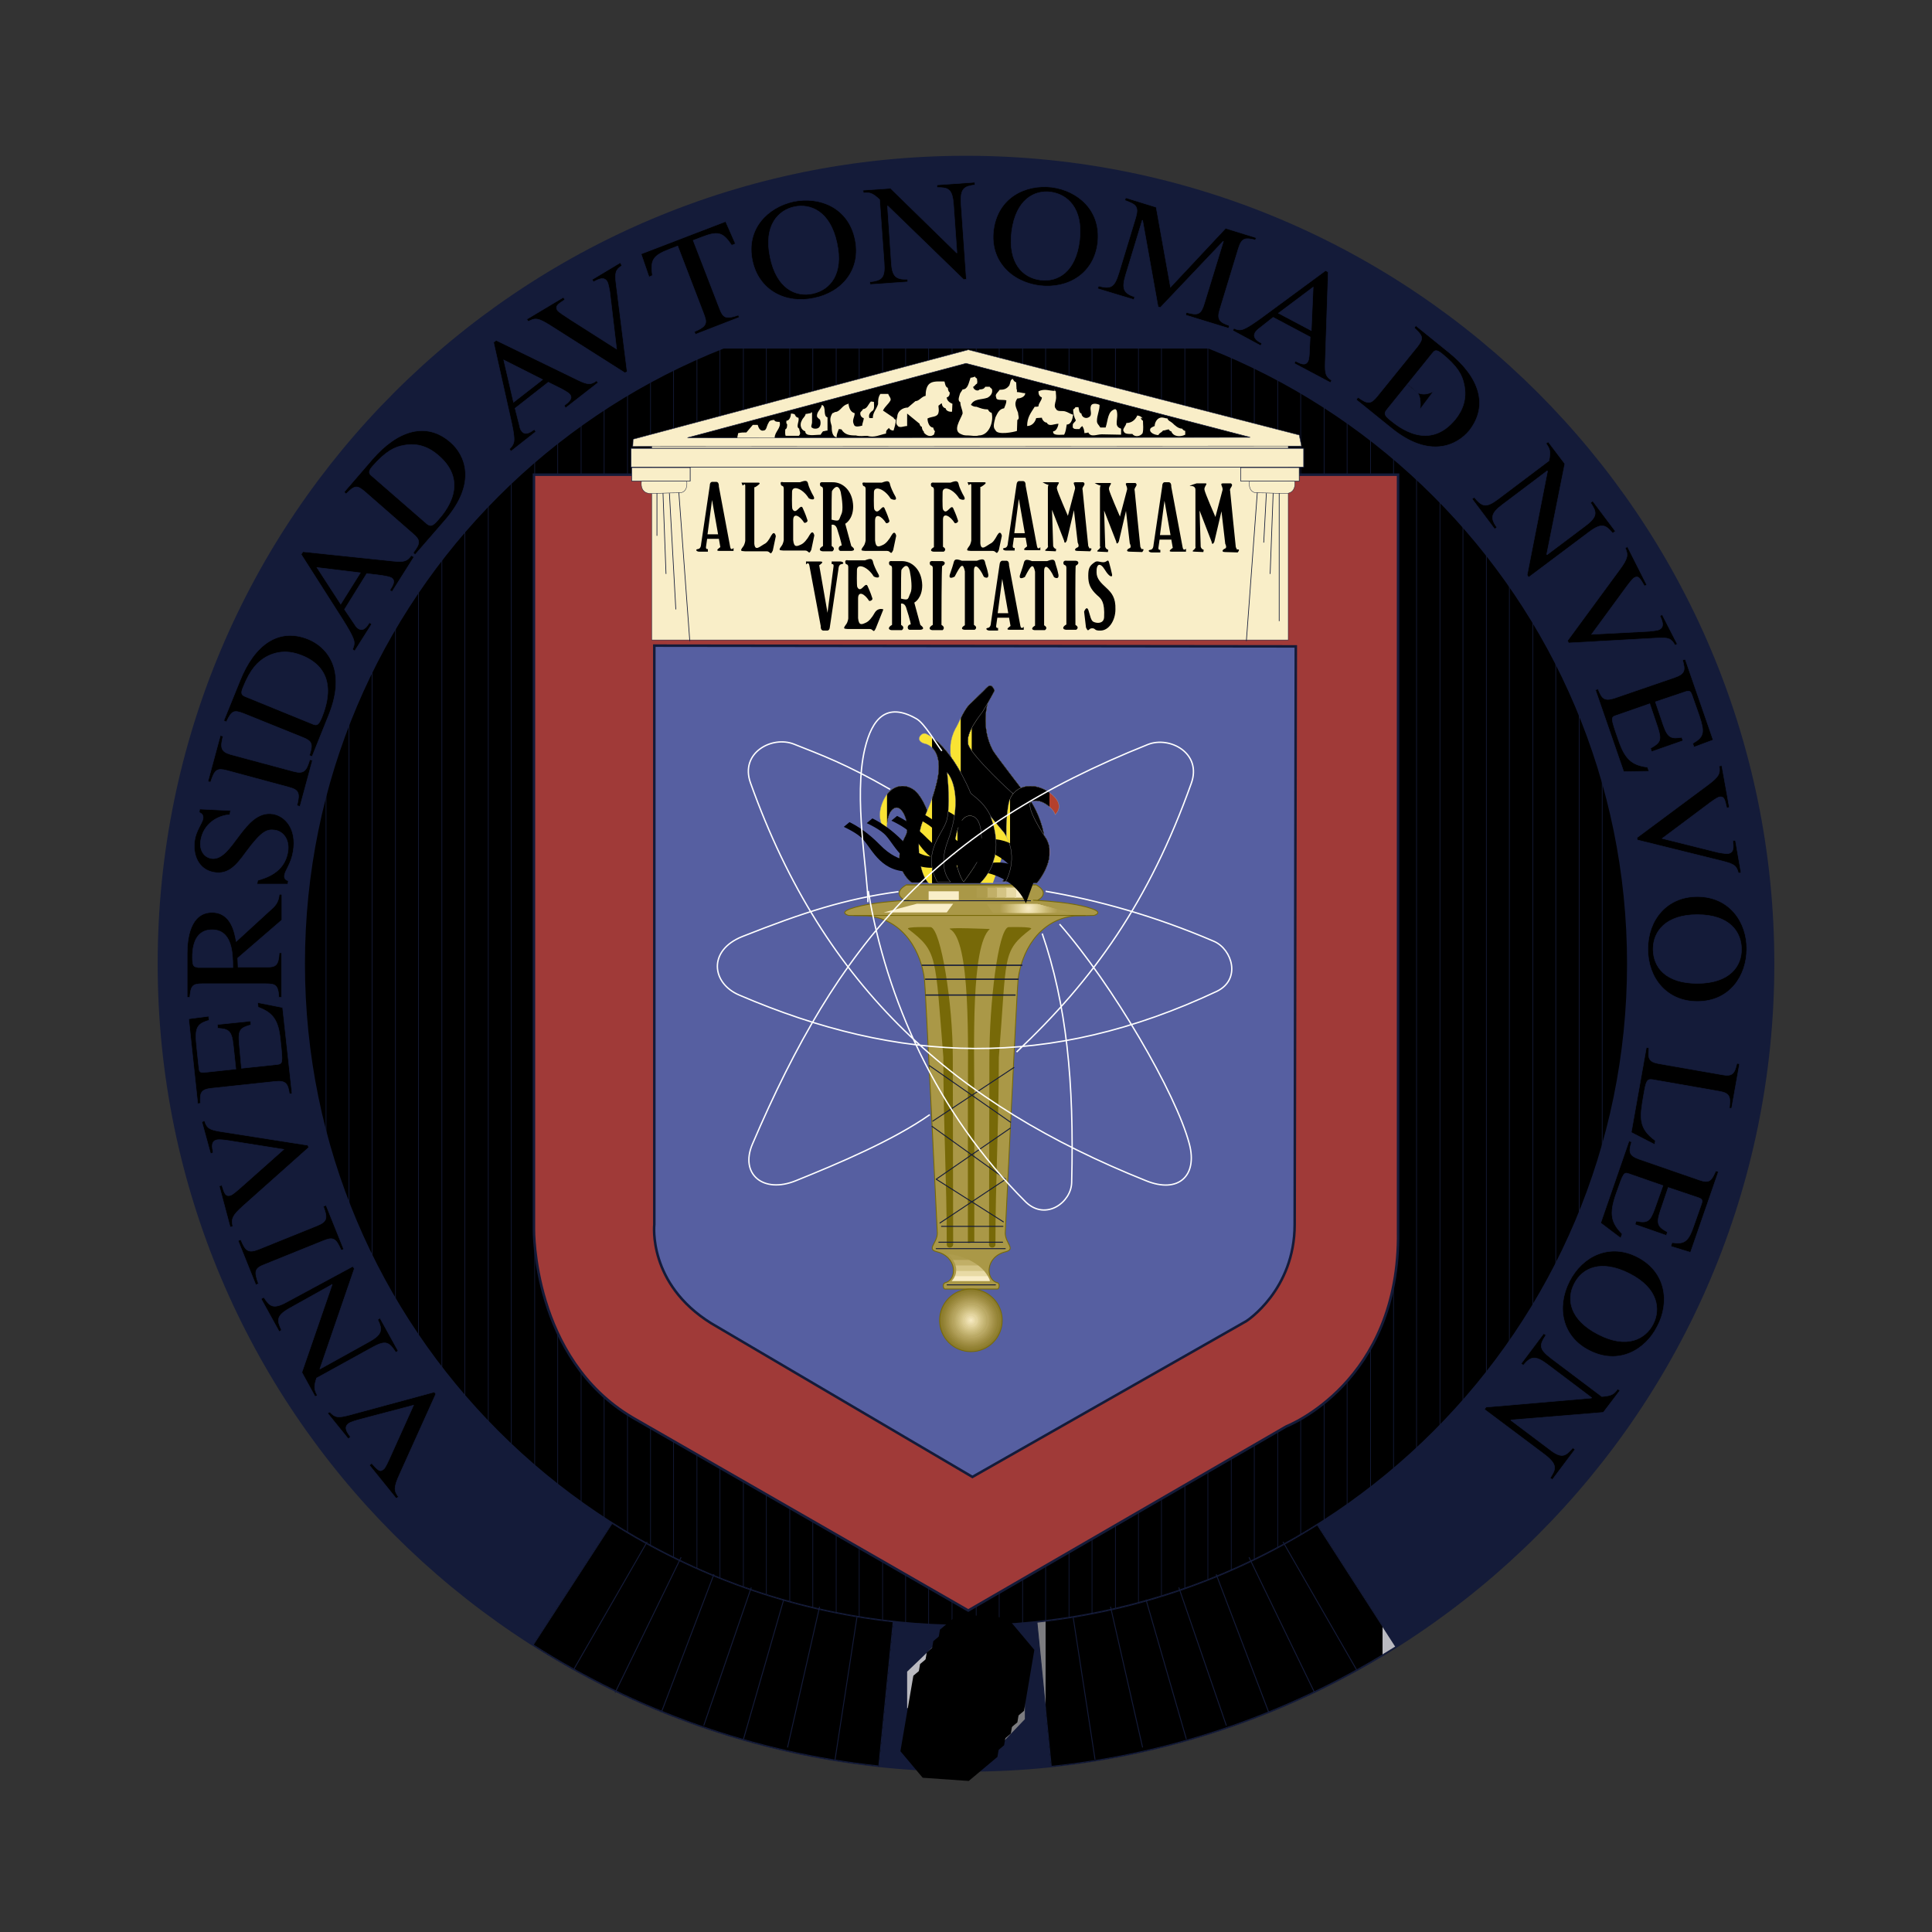 <?xml version="1.0" encoding="utf-8"?>
<!-- Generator: Adobe Illustrator 23.0.0, SVG Export Plug-In . SVG Version: 6.00 Build 0)  -->
<svg version="1.1" id="Capa_1" xmlns="http://www.w3.org/2000/svg" xmlns:xlink="http://www.w3.org/1999/xlink" x="0px" y="0px"
	 viewBox="0 0 512 512" style="enable-background:new 0 0 512 512;" xml:space="preserve">
<rect x="0" y="0" width="512" height="512" fill="#333333" stroke="none"/>
<style type="text/css">
	.st0{fill:none;stroke:#141B39;stroke-width:0.145;stroke-miterlimit:3.864;}
	.st1{fill:none;stroke:#141B39;stroke-width:0.145;stroke-miterlimit:3.864;}
	.st2{fill:#141B39;stroke:#141B39;stroke-width:0.633;stroke-linecap:round;stroke-miterlimit:3.864;}
	.st3{clip-path:url(#SVGID_2_);fill:#141B39;}
	.st4{clip-path:url(#SVGID_5_);}
	.st5{clip-path:url(#SVGID_6_);fill:#141B39;}
	.st6{clip-path:url(#SVGID_6_);fill:#141B39;}
	.st7{clip-path:url(#SVGID_6_);fill:#141B39;}
	.st8{clip-path:url(#SVGID_6_);fill:#141B39;}
	.st9{clip-path:url(#SVGID_6_);fill:#141B39;}
	.st10{clip-path:url(#SVGID_6_);fill:#141B39;}
	.st11{clip-path:url(#SVGID_6_);fill:#141B39;}
	.st12{clip-path:url(#SVGID_6_);fill:#141B39;}
	.st13{clip-path:url(#SVGID_6_);fill:#141B39;}
	.st14{clip-path:url(#SVGID_6_);fill:#141B39;}
	.st15{clip-path:url(#SVGID_6_);fill:#141B39;}
	.st16{clip-path:url(#SVGID_6_);fill:#141B39;}
	.st17{clip-path:url(#SVGID_6_);fill:#141B39;}
	.st18{clip-path:url(#SVGID_6_);fill:#141B39;}
	.st19{clip-path:url(#SVGID_6_);fill:#141B39;}
	.st20{clip-path:url(#SVGID_6_);fill:#141B39;}
	.st21{clip-path:url(#SVGID_6_);fill:#141B39;}
	.st22{clip-path:url(#SVGID_6_);fill:#141B39;}
	.st23{clip-path:url(#SVGID_6_);fill:#141B39;}
	.st24{clip-path:url(#SVGID_6_);fill:#141B39;}
	.st25{clip-path:url(#SVGID_6_);fill:#141B39;}
	.st26{clip-path:url(#SVGID_6_);fill:#141B39;}
	.st27{clip-path:url(#SVGID_6_);fill:#141B39;}
	.st28{clip-path:url(#SVGID_6_);fill:#141B39;}
	.st29{clip-path:url(#SVGID_6_);fill:#141B39;}
	.st30{clip-path:url(#SVGID_6_);fill:#141B39;}
	.st31{clip-path:url(#SVGID_6_);fill:#141B39;}
	.st32{clip-path:url(#SVGID_6_);fill:#141B39;}
	.st33{clip-path:url(#SVGID_6_);fill:#141B39;}
	.st34{clip-path:url(#SVGID_6_);fill:#141B39;}
	.st35{clip-path:url(#SVGID_9_);}
	.st36{clip-path:url(#SVGID_10_);fill:#fcfcfc;}
	.st37{clip-path:url(#SVGID_10_);fill:#fcfcfc;}
	.st38{clip-path:url(#SVGID_10_);fill:#fcfcfc;}
	.st39{clip-path:url(#SVGID_10_);fill:#fcfcfc;}
	.st40{clip-path:url(#SVGID_10_);fill:#fcfcfc;}
	.st41{clip-path:url(#SVGID_10_);fill:#fcfcfc;}
	.st42{clip-path:url(#SVGID_10_);fill:#fcfcfc;}
	.st43{clip-path:url(#SVGID_10_);fill:#fcfcfc;}
	.st44{clip-path:url(#SVGID_10_);fill:#fcfcfc;}
	.st45{clip-path:url(#SVGID_10_);fill:#fcfcfc;}
	.st46{clip-path:url(#SVGID_10_);fill:#fcfcfc;}
	.st47{clip-path:url(#SVGID_10_);fill:#fcfcfc;}
	.st48{clip-path:url(#SVGID_10_);fill:#fcfcfc;}
	.st49{clip-path:url(#SVGID_10_);fill:#fcfcfc;}
	.st50{clip-path:url(#SVGID_10_);fill:#fcfcfc;}
	.st51{clip-path:url(#SVGID_10_);fill:#fcfcfc;}
	.st52{clip-path:url(#SVGID_10_);fill:#fcfcfc;}
	.st53{clip-path:url(#SVGID_10_);fill:#fcfcfc;}
	.st54{clip-path:url(#SVGID_10_);fill:#fcfcfc;}
	.st55{clip-path:url(#SVGID_10_);fill:#fcfcfc;}
	.st56{clip-path:url(#SVGID_10_);fill:#fcfcfc;}
	.st57{clip-path:url(#SVGID_10_);fill:#fcfcfc;}
	.st58{clip-path:url(#SVGID_10_);fill:#fcfcfc;}
	.st59{clip-path:url(#SVGID_10_);fill:#fcfcfc;}
	.st60{clip-path:url(#SVGID_10_);fill:#fcfcfc;}
	.st61{clip-path:url(#SVGID_10_);fill:#fcfcfc;}
	.st62{fill:none;stroke:#141B39;stroke-width:0.633;stroke-linecap:round;stroke-miterlimit:3.864;}
	.st63{clip-path:url(#SVGID_12_);fill:none;stroke:#141B39;stroke-width:0.182;stroke-miterlimit:3.864;}
	.st64{fill:#A03A38;stroke:#141B39;stroke-width:0.67;stroke-miterlimit:3.864;}
	.st65{fill:#565FA1;stroke:#141B39;stroke-width:0.67;stroke-miterlimit:3.864;}
	.st66{clip-path:url(#SVGID_14_);fill:#7C7C80;}
	.st67{clip-path:url(#SVGID_14_);fill:#BABAC0;}
	.st68{clip-path:url(#SVGID_17_);}
	.st69{clip-path:url(#SVGID_18_);fill:#7C7C80;}
	.st70{clip-path:url(#SVGID_18_);fill:#8D8B90;}
	.st71{clip-path:url(#SVGID_18_);fill:#9B9A9F;}
	.st72{clip-path:url(#SVGID_18_);fill:#AAAAAF;}
	.st73{clip-path:url(#SVGID_18_);fill:#BABAC0;}
	.st74{clip-path:url(#SVGID_21_);}
	.st75{clip-path:url(#SVGID_22_);fill:#141B39;}
	.st76{clip-path:url(#SVGID_22_);fill:#ADA9AA;}
	.st77{clip-path:url(#SVGID_22_);fill:#C1BDB7;}
	.st78{clip-path:url(#SVGID_22_);fill:#D5D0C0;}
	.st79{clip-path:url(#SVGID_22_);fill:#EAE2C7;}
	.st80{clip-path:url(#SVGID_25_);}
	.st81{clip-path:url(#SVGID_26_);fill:#EAE2C7;}
	.st82{clip-path:url(#SVGID_26_);fill:#D7D0C1;}
	.st83{clip-path:url(#SVGID_26_);fill:#C4BEB8;}
	.st84{clip-path:url(#SVGID_26_);fill:#B1ABAD;}
	.st85{clip-path:url(#SVGID_29_);}
	.st86{clip-path:url(#SVGID_30_);fill:#7C7C80;}
	.st87{clip-path:url(#SVGID_30_);fill:#818084;}
	.st88{clip-path:url(#SVGID_30_);fill:#858488;}
	.st89{clip-path:url(#SVGID_30_);fill:#89888D;}
	.st90{clip-path:url(#SVGID_30_);fill:#8E8C91;}
	.st91{clip-path:url(#SVGID_30_);fill:#929095;}
	.st92{clip-path:url(#SVGID_30_);fill:#959499;}
	.st93{clip-path:url(#SVGID_30_);fill:#99989D;}
	.st94{clip-path:url(#SVGID_30_);fill:#9D9CA1;}
	.st95{clip-path:url(#SVGID_30_);fill:#A1A0A5;}
	.st96{clip-path:url(#SVGID_30_);fill:#A5A4AA;}
	.st97{clip-path:url(#SVGID_30_);fill:#A9A9AE;}
	.st98{clip-path:url(#SVGID_30_);fill:#AEADB2;}
	.st99{clip-path:url(#SVGID_30_);fill:#B2B1B7;}
	.st100{clip-path:url(#SVGID_30_);fill:#B6B6BB;}
	.st101{clip-path:url(#SVGID_30_);fill:#BABAC0;}
	.st102{fill:none;stroke:#141B39;stroke-width:0.245;stroke-linecap:round;stroke-miterlimit:3.864;}
	.st103{fill:none;stroke:#141B39;stroke-width:0.245;stroke-miterlimit:3.864;}
	.st104{clip-path:url(#SVGID_32_);fill:#7C7C80;}
	.st105{clip-path:url(#SVGID_32_);fill:#BABAC0;}
	.st106{clip-path:url(#SVGID_35_);}
	.st107{clip-path:url(#SVGID_36_);fill:#7C7C80;}
	.st108{clip-path:url(#SVGID_36_);fill:#818085;}
	.st109{clip-path:url(#SVGID_36_);fill:#868489;}
	.st110{clip-path:url(#SVGID_36_);fill:#8A898D;}
	.st111{clip-path:url(#SVGID_36_);fill:#8F8D92;}
	.st112{clip-path:url(#SVGID_36_);fill:#939196;}
	.st113{clip-path:url(#SVGID_36_);fill:#97969B;}
	.st114{clip-path:url(#SVGID_36_);fill:#9B9A9F;}
	.st115{clip-path:url(#SVGID_36_);fill:#A09EA3;}
	.st116{clip-path:url(#SVGID_36_);fill:#A4A3A8;}
	.st117{clip-path:url(#SVGID_36_);fill:#A8A7AD;}
	.st118{clip-path:url(#SVGID_36_);fill:#ADACB1;}
	.st119{clip-path:url(#SVGID_36_);fill:#B1B1B6;}
	.st120{clip-path:url(#SVGID_36_);fill:#B6B6BB;}
	.st121{clip-path:url(#SVGID_36_);fill:#BABAC0;}
	.st122{stroke:#141B39;stroke-width:0.145;stroke-miterlimit:3.864;}
	.st123{fill:#F9EEC8;stroke:#141B39;stroke-width:0.102;stroke-miterlimit:3.864;}
	.st124{fill:#F9EEC8;}
	.st125{fill:none;stroke:#141B39;stroke-width:0.102;stroke-miterlimit:3.864;}
	.st126{fill:none;stroke:#141B39;stroke-width:0.182;stroke-miterlimit:3.864;}
	.st127{fill:#F9EEC8;stroke:#141B39;stroke-width:0.146;stroke-miterlimit:3.864;}
	.st128{fill:#AA9847;stroke:#776908;stroke-width:0.233;stroke-miterlimit:3.864;}
	.st129{fill:none;stroke:#776908;stroke-width:0.233;stroke-miterlimit:3.864;}
	.st130{fill:#776908;}
	.st131{fill:none;stroke:#141B39;stroke-width:0.336;stroke-linecap:round;stroke-miterlimit:3.864;}
	.st132{fill:none;stroke:#141B39;stroke-width:0.252;stroke-linecap:round;stroke-miterlimit:3.864;}
	.st133{fill:none;stroke:#776908;stroke-width:0.168;stroke-miterlimit:3.864;}
	.st134{fill:none;stroke:#141B39;stroke-width:0.233;stroke-miterlimit:3.864;}
	.st135{clip-path:url(#SVGID_38_);fill:#8A7A29;}
	.st136{clip-path:url(#SVGID_38_);fill:#8F7E2F;}
	.st137{clip-path:url(#SVGID_38_);fill:#948335;}
	.st138{clip-path:url(#SVGID_38_);fill:#99883C;}
	.st139{clip-path:url(#SVGID_38_);fill:#9F8D42;}
	.st140{clip-path:url(#SVGID_38_);fill:#A49249;}
	.st141{clip-path:url(#SVGID_38_);fill:#AA9850;}
	.st142{clip-path:url(#SVGID_38_);fill:#AF9E57;}
	.st143{clip-path:url(#SVGID_38_);fill:#B5A35E;}
	.st144{clip-path:url(#SVGID_38_);fill:#BAA965;}
	.st145{clip-path:url(#SVGID_38_);fill:#C0B06D;}
	.st146{clip-path:url(#SVGID_38_);fill:#C6B675;}
	.st147{clip-path:url(#SVGID_38_);fill:#CCBC7D;}
	.st148{clip-path:url(#SVGID_38_);fill:#D2C285;}
	.st149{clip-path:url(#SVGID_38_);fill:#D8C98E;}
	.st150{clip-path:url(#SVGID_38_);fill:#DECF97;}
	.st151{clip-path:url(#SVGID_38_);fill:#E4D6A1;}
	.st152{clip-path:url(#SVGID_38_);fill:#EADCAB;}
	.st153{clip-path:url(#SVGID_38_);fill:#EFE2B5;}
	.st154{clip-path:url(#SVGID_38_);fill:#F5E9BF;}
	.st155{fill:none;stroke:#776908;stroke-width:0.219;stroke-miterlimit:3.864;}
	.st156{clip-path:url(#SVGID_40_);fill:#F9EDC8;}
	.st157{clip-path:url(#SVGID_40_);fill:#E8DAA5;}
	.st158{clip-path:url(#SVGID_40_);fill:#D4C484;}
	.st159{clip-path:url(#SVGID_40_);fill:#C1AF67;}
	.st160{clip-path:url(#SVGID_40_);fill:#AE9C4D;}
	.st161{clip-path:url(#SVGID_42_);fill:#F9EDC8;}
	.st162{clip-path:url(#SVGID_42_);fill:#E8DAA5;}
	.st163{clip-path:url(#SVGID_42_);fill:#D4C484;}
	.st164{clip-path:url(#SVGID_42_);fill:#C1AF67;}
	.st165{clip-path:url(#SVGID_42_);fill:#AE9C4D;}
	.st166{clip-path:url(#SVGID_44_);fill:#AE9C4D;}
	.st167{clip-path:url(#SVGID_44_);fill:#B2A052;}
	.st168{clip-path:url(#SVGID_44_);fill:#B6A358;}
	.st169{clip-path:url(#SVGID_44_);fill:#B9A75D;}
	.st170{clip-path:url(#SVGID_44_);fill:#BDAB62;}
	.st171{clip-path:url(#SVGID_44_);fill:#C1AF67;}
	.st172{clip-path:url(#SVGID_44_);fill:#C5B46D;}
	.st173{clip-path:url(#SVGID_44_);fill:#C9B872;}
	.st174{clip-path:url(#SVGID_44_);fill:#CDBC78;}
	.st175{clip-path:url(#SVGID_44_);fill:#D0C07E;}
	.st176{clip-path:url(#SVGID_44_);fill:#D4C484;}
	.st177{clip-path:url(#SVGID_44_);fill:#D8C98A;}
	.st178{clip-path:url(#SVGID_44_);fill:#DCCD90;}
	.st179{clip-path:url(#SVGID_44_);fill:#E0D197;}
	.st180{clip-path:url(#SVGID_44_);fill:#E4D69E;}
	.st181{clip-path:url(#SVGID_44_);fill:#E8DAA5;}
	.st182{clip-path:url(#SVGID_44_);fill:#ECDEAC;}
	.st183{clip-path:url(#SVGID_44_);fill:#EFE2B3;}
	.st184{clip-path:url(#SVGID_44_);fill:#F3E6BB;}
	.st185{clip-path:url(#SVGID_44_);fill:#F7EAC2;}
	.st186{clip-path:url(#SVGID_46_);fill:#F9E333;}
	.st187{clip-path:url(#SVGID_49_);}
	.st188{clip-path:url(#SVGID_50_);fill:#F9E333;}
	.st189{clip-path:url(#SVGID_50_);fill:#E6BC37;}
	.st190{clip-path:url(#SVGID_50_);fill:#D49335;}
	.st191{clip-path:url(#SVGID_50_);fill:#C56E32;}
	.st192{fill:none;stroke:#9A999E;stroke-width:7.290000e-02;stroke-miterlimit:3.864;}
	.st193{clip-path:url(#SVGID_52_);fill:#F9E333;}
	.st194{clip-path:url(#SVGID_55_);}
	.st195{clip-path:url(#SVGID_56_);fill:#F9E333;}
	.st196{clip-path:url(#SVGID_56_);fill:#E6BC37;}
	.st197{clip-path:url(#SVGID_56_);fill:#D49335;}
	.st198{clip-path:url(#SVGID_56_);fill:#C56E32;}
	.st199{clip-path:url(#SVGID_58_);fill:#F9E333;}
	.st200{clip-path:url(#SVGID_58_);fill:#B5402D;}
	.st201{clip-path:url(#SVGID_61_);}
	.st202{clip-path:url(#SVGID_62_);fill:#F9E333;}
	.st203{clip-path:url(#SVGID_62_);fill:#E6BC37;}
	.st204{clip-path:url(#SVGID_62_);fill:#D49335;}
	.st205{clip-path:url(#SVGID_62_);fill:#C56E32;}
	.st206{clip-path:url(#SVGID_62_);fill:#B5402D;}
	.st207{clip-path:url(#SVGID_64_);fill:#F9E333;}
	.st208{clip-path:url(#SVGID_67_);}
	.st209{clip-path:url(#SVGID_68_);fill:#F9E333;}
	.st210{clip-path:url(#SVGID_68_);fill:#E6BC37;}
	.st211{clip-path:url(#SVGID_68_);fill:#D49335;}
	.st212{clip-path:url(#SVGID_68_);fill:#C56E32;}
	.st213{clip-path:url(#SVGID_70_);fill:#F9E333;}
	.st214{clip-path:url(#SVGID_73_);}
	.st215{clip-path:url(#SVGID_74_);fill:#F9E333;}
	.st216{clip-path:url(#SVGID_74_);fill:#E6BC37;}
	.st217{clip-path:url(#SVGID_74_);fill:#D49335;}
	.st218{clip-path:url(#SVGID_74_);fill:#C56E32;}
	.st219{clip-path:url(#SVGID_74_);fill:#B5402D;}
	.st220{clip-path:url(#SVGID_76_);fill:#F9E333;}
	.st221{clip-path:url(#SVGID_79_);}
	.st222{clip-path:url(#SVGID_80_);fill:#F9E333;}
	.st223{clip-path:url(#SVGID_80_);fill:#E6BC37;}
	.st224{clip-path:url(#SVGID_80_);fill:#D49335;}
	.st225{clip-path:url(#SVGID_80_);fill:#C56E32;}
	.st226{clip-path:url(#SVGID_82_);fill:#F9E333;}
	.st227{clip-path:url(#SVGID_85_);}
	.st228{clip-path:url(#SVGID_86_);fill:#F9E333;}
	.st229{clip-path:url(#SVGID_86_);fill:#E6BC37;}
	.st230{clip-path:url(#SVGID_86_);fill:#D49335;}
	.st231{clip-path:url(#SVGID_86_);fill:#C56E32;}
	.st232{clip-path:url(#SVGID_86_);fill:#B5402D;}
	.st233{clip-path:url(#SVGID_88_);fill:#F9E333;}
	.st234{clip-path:url(#SVGID_91_);}
	.st235{clip-path:url(#SVGID_92_);fill:#F9E333;}
	.st236{clip-path:url(#SVGID_92_);fill:#E6BC37;}
	.st237{fill:none;stroke:#FFFFFF;stroke-width:0.364;stroke-miterlimit:3.864;}
	.st238{fill:none;}
</style>
<g>
	<path class="st0" d="M162.2,403.7c22,13.9,47.3,23.1,74.5,26.1l-3.8,38.2c-33.4-3.6-64.6-14.9-91.6-32.1L162.2,403.7L162.2,403.7
		L162.2,403.7z"/>
	<path class="st1" d="M80.5,255.4c0-96.9,78.6-175.5,175.5-175.5c96.9,0,175.5,78.6,175.5,175.5c0,96.9-78.6,175.5-175.5,175.5
		C159.1,430.9,80.5,352.3,80.5,255.4L80.5,255.4L80.5,255.4z"/>
	<path class="st2" d="M42.1,255.4c0-118.1,95.7-213.8,213.9-213.8c118.1,0,213.9,95.7,213.9,213.8c0,118.1-95.7,213.8-213.9,213.8
		C137.9,469.2,42.1,373.5,42.1,255.4L42.1,255.4z"/>
	<g>
		<defs>
			<path id="SVGID_1_" d="M80.5,255.4c0-96.9,78.6-175.5,175.5-175.5c96.9,0,175.5,78.6,175.5,175.5c0,96.9-78.6,175.5-175.5,175.5
				C159.1,430.9,80.5,352.3,80.5,255.4L80.5,255.4z"/>
		</defs>
		<clipPath id="SVGID_2_">
			<use xlink:href="#SVGID_1_"  style="overflow:visible;"/>
		</clipPath>
		<polygon class="st3" points="431.5,79.9 431.5,96.8 80.5,96.8 80.5,79.9 431.5,79.9 		"/>
	</g>
	<g>
		<defs>
			<polygon id="SVGID_3_" points="431.5,92.5 431.5,276.7 80.5,276.7 80.5,92.5 431.5,92.5 			"/>
		</defs>
		<defs>
			<path id="SVGID_4_" d="M80.5,255.4c0-96.9,78.6-175.5,175.5-175.5c96.9,0,175.5,78.6,175.5,175.5c0,96.9-78.6,175.5-175.5,175.5
				C159.1,430.9,80.5,352.3,80.5,255.4L80.5,255.4z"/>
		</defs>
		<clipPath id="SVGID_5_">
			<use xlink:href="#SVGID_3_"  style="overflow:visible;"/>
		</clipPath>
		<clipPath id="SVGID_6_" class="st4">
			<use xlink:href="#SVGID_4_"  style="overflow:visible;"/>
		</clipPath>
		<rect x="80.5" y="92.8" class="st5" width="350.6" height="5.8"/>
		<rect x="80.5" y="98.9" class="st6" width="350.6" height="5.8"/>
		<rect x="80.5" y="105.1" class="st7" width="350.6" height="5.8"/>
		<rect x="80.5" y="111.2" class="st8" width="350.6" height="5.8"/>
		<rect x="80.5" y="117.4" class="st9" width="350.6" height="5.8"/>
		<rect x="80.5" y="123.5" class="st10" width="350.6" height="5.8"/>
		<rect x="80.5" y="129.7" class="st11" width="350.6" height="5.8"/>
		<rect x="80.5" y="135.8" class="st12" width="350.6" height="5.8"/>
		<rect x="80.5" y="141.9" class="st13" width="350.6" height="5.8"/>
		<rect x="80.5" y="148.1" class="st14" width="350.6" height="5.8"/>
		<rect x="80.5" y="154.2" class="st15" width="350.6" height="5.8"/>
		<rect x="80.5" y="160.4" class="st16" width="350.6" height="5.8"/>
		<rect x="80.5" y="166.5" class="st17" width="350.6" height="5.8"/>
		<rect x="80.5" y="172.7" class="st18" width="350.6" height="5.8"/>
		<rect x="80.5" y="178.8" class="st19" width="350.6" height="5.8"/>
		<rect x="80.5" y="184.9" class="st20" width="350.6" height="5.8"/>
		<rect x="80.5" y="191.1" class="st21" width="350.6" height="5.8"/>
		<rect x="80.5" y="197.2" class="st22" width="350.6" height="5.8"/>
		<rect x="80.5" y="203.4" class="st23" width="350.6" height="5.8"/>
		<rect x="80.5" y="209.5" class="st24" width="350.6" height="5.8"/>
		<rect x="80.5" y="215.6" class="st25" width="350.6" height="5.8"/>
		<rect x="80.5" y="221.8" class="st26" width="350.6" height="5.8"/>
		<rect x="80.5" y="227.9" class="st27" width="350.6" height="5.8"/>
		<rect x="80.5" y="234.1" class="st28" width="350.6" height="5.8"/>
		<rect x="80.5" y="240.2" class="st29" width="350.6" height="5.8"/>
		<rect x="80.5" y="246.4" class="st30" width="350.6" height="5.8"/>
		<rect x="80.5" y="252.5" class="st31" width="350.6" height="5.8"/>
		<rect x="80.5" y="258.6" class="st32" width="350.6" height="5.8"/>
		<rect x="80.5" y="264.8" class="st33" width="350.6" height="5.8"/>
		<rect x="80.5" y="270.9" class="st34" width="350.6" height="5.8"/>
	</g>
	<g>
		<defs>
			<polygon id="SVGID_7_" points="431.5,276.7 431.5,453.8 80.5,453.8 80.5,276.7 431.5,276.7 			"/>
		</defs>
		<defs>
			<path id="SVGID_8_" d="M80.5,255.4c0-96.9,78.6-175.5,175.5-175.5c96.9,0,175.5,78.6,175.5,175.5c0,96.9-78.6,175.5-175.5,175.5
				C159.1,430.9,80.5,352.3,80.5,255.4L80.5,255.4z"/>
		</defs>
		<clipPath id="SVGID_9_">
			<use xlink:href="#SVGID_7_"  style="overflow:visible;"/>
		</clipPath>
		<clipPath id="SVGID_10_" class="st35">
			<use xlink:href="#SVGID_8_"  style="overflow:visible;"/>
		</clipPath>
		<rect x="80.5" y="277" class="st36" width="350.6" height="5.8"/>
		<rect x="80.5" y="283.1" class="st37" width="350.6" height="5.8"/>
		<rect x="80.5" y="289.2" class="st38" width="350.6" height="5.8"/>
		<rect x="80.5" y="295.4" class="st39" width="350.6" height="5.8"/>
		<rect x="80.5" y="301.5" class="st40" width="350.6" height="5.8"/>
		<rect x="80.5" y="307.6" class="st41" width="350.6" height="5.8"/>
		<rect x="80.5" y="313.7" class="st42" width="350.6" height="5.8"/>
		<rect x="80.5" y="319.8" class="st43" width="350.6" height="5.8"/>
		<rect x="80.5" y="325.9" class="st44" width="350.6" height="5.8"/>
		<rect x="80.5" y="332" class="st45" width="350.6" height="5.8"/>
		<rect x="80.5" y="338.1" class="st46" width="350.6" height="5.8"/>
		<rect x="80.5" y="344.2" class="st47" width="350.6" height="5.8"/>
		<rect x="80.5" y="350.3" class="st48" width="350.6" height="5.8"/>
		<rect x="80.5" y="356.4" class="st49" width="350.6" height="5.8"/>
		<rect x="80.5" y="362.5" class="st50" width="350.6" height="5.8"/>
		<rect x="80.5" y="368.6" class="st51" width="350.6" height="5.8"/>
		<rect x="80.5" y="374.7" class="st52" width="350.6" height="5.8"/>
		<rect x="80.5" y="380.8" class="st53" width="350.6" height="5.8"/>
		<rect x="80.5" y="386.9" class="st54" width="350.6" height="5.8"/>
		<rect x="80.5" y="393" class="st55" width="350.6" height="5.8"/>
		<rect x="80.5" y="399.1" class="st56" width="350.6" height="5.8"/>
		<rect x="80.5" y="405.2" class="st57" width="350.6" height="5.8"/>
		<rect x="80.5" y="411.3" class="st58" width="350.6" height="5.8"/>
		<rect x="80.5" y="417.5" class="st59" width="350.6" height="5.8"/>
		<rect x="80.5" y="423.6" class="st60" width="350.6" height="5.8"/>
		<rect x="80.5" y="429.7" class="st61" width="350.6" height="5.8"/>
	</g>
	<path class="st62" d="M80.5,255.4c0-96.9,78.6-175.5,175.5-175.5c96.9,0,175.5,78.6,175.5,175.5c0,96.9-78.6,175.5-175.5,175.5
		C159.1,430.9,80.5,352.3,80.5,255.4L80.5,255.4z"/>
	<g>
		<defs>
			<path id="SVGID_11_" d="M80.5,255.4c0-96.9,78.6-175.5,175.5-175.5c96.9,0,175.5,78.6,175.5,175.5c0,96.9-78.6,175.5-175.5,175.5
				C159.1,430.9,80.5,352.3,80.5,255.4L80.5,255.4L80.5,255.4z"/>
		</defs>
		<clipPath id="SVGID_12_">
			<use xlink:href="#SVGID_11_"  style="overflow:visible;"/>
		</clipPath>
		<path class="st63" d="M258.7,59.6v373.2 M264.8,59.6v373.2 M271,59.6v373.2 M277.1,59.6v373.2 M283.3,59.6v373.2 M289.4,59.6
			v373.2 M295.6,59.6v373.2 M301.7,59.6v373.2 M307.8,59.6v373.2 M314,59.6v373.2 M320.1,59.6v373.2 M326.3,59.6v373.2 M332.4,59.6
			v373.2 M338.6,59.6v373.2 M344.7,59.6v373.2 M350.9,59.6v373.2 M357,59.6v373.2 M363.2,59.6v373.2 M369.3,59.6v373.2 M375.4,59.6
			v373.2 M381.6,59.6v373.2 M387.7,59.6v373.2 M393.9,59.6v373.2 M400,59.6v373.2 M406.2,59.6v373.2 M412.3,59.6v373.2 M418.5,59.6
			v373.2 M424.6,59.6v373.2 M86.4,59.6v373.2 M92.5,59.6v373.2 M98.6,59.6v373.2 M104.8,59.6v373.2 M110.9,59.6v373.2 M117.1,59.6
			v373.2 M123.2,59.6v373.2 M129.4,59.6v373.2 M135.5,59.6v373.2 M141.7,59.6v373.2 M147.8,59.6v373.2 M154,59.6v373.2 M160.1,59.6
			v373.2 M166.3,59.6v373.2 M172.4,59.6v373.2 M178.5,59.6v373.2 M184.7,59.6v373.2 M190.8,59.6v373.2 M197,59.6v373.2 M203.1,59.6
			v373.2 M209.3,59.6v373.2 M215.4,59.6v373.2 M221.6,59.6v373.2 M227.7,59.6v373.2 M233.9,59.6v373.2 M240,59.6v373.2 M246.1,59.6
			v373.2 M252.3,59.6v373.2"/>
	</g>
	<path class="st64" d="M141.5,125.8h229v200.5c0.6,40.1-29.6,51.7-29.6,51.7l-84.3,48.8l-88.9-51.1c-26.7-15.7-26.2-50-26.2-50
		V125.8L141.5,125.8z"/>
	<path class="st65" d="M173.4,171.1l170,0.2l-0.3,153.2c0,17.4-12.8,25.6-12.8,25.6l-72.6,41.3l-69.2-40.7
		c-16.9-10.5-15.1-26.2-15.1-26.2V171.1L173.4,171.1z"/>
	<g>
		<defs>
			<polygon id="SVGID_13_" points="249.9,433.9 262.2,433.9 271.6,443 271.6,455.6 262.9,464.7 249.2,464.7 240.4,456.2 240.4,443 
				249.9,433.9 			"/>
		</defs>
		<clipPath id="SVGID_14_">
			<use xlink:href="#SVGID_13_"  style="overflow:visible;"/>
		</clipPath>
		<polygon class="st66" points="253.9,472.4 249.5,467.2 274.2,446.2 278.6,451.4 253.9,472.4 		"/>
		<polygon class="st67" points="238.6,454.3 233.2,448 257.9,427 263.3,433.3 238.6,454.3 		"/>
	</g>
	<g>
		<defs>
			<polygon id="SVGID_15_" points="252.3,470.5 235.7,451 260.5,430 277,449.5 252.3,470.5 			"/>
		</defs>
		<defs>
			<polygon id="SVGID_16_" points="249.9,433.9 262.2,433.9 271.6,443 271.6,455.6 262.9,464.7 249.2,464.7 240.4,456.2 240.4,443 
				249.9,433.9 			"/>
		</defs>
		<clipPath id="SVGID_17_">
			<use xlink:href="#SVGID_15_"  style="overflow:visible;"/>
		</clipPath>
		<clipPath id="SVGID_18_" class="st68">
			<use xlink:href="#SVGID_16_"  style="overflow:visible;"/>
		</clipPath>
		
			<rect x="246.7" y="455.7" transform="matrix(0.766 -0.643 0.643 0.766 -232.961 276.249)" class="st69" width="32.6" height="4.9"/>
		
			<rect x="243.3" y="451.7" transform="matrix(0.766 -0.643 0.643 0.766 -231.187 273.164)" class="st70" width="32.6" height="4.9"/>
		
			<rect x="240" y="447.8" transform="matrix(0.766 -0.643 0.643 0.766 -229.411 270.076)" class="st71" width="32.6" height="4.9"/>
		
			<rect x="236.7" y="443.8" transform="matrix(0.766 -0.643 0.643 0.766 -227.675 267.092)" class="st72" width="32.6" height="4.9"/>
		
			<rect x="233.4" y="439.9" transform="matrix(0.766 -0.643 0.643 0.766 -225.912 264.039)" class="st73" width="32.6" height="4.9"/>
	</g>
	<g>
		<defs>
			<polygon id="SVGID_19_" points="257,467.8 240.9,449.8 257.6,434.8 273.7,452.8 257,467.8 			"/>
		</defs>
		<defs>
			<polygon id="SVGID_20_" points="251.7,438.4 260.4,438.4 266.9,444.9 266.9,453.8 260.8,460.1 251.3,460.1 245.1,454.2 
				245.1,444.9 251.7,438.4 251.7,438.4 			"/>
		</defs>
		<clipPath id="SVGID_21_">
			<use xlink:href="#SVGID_19_"  style="overflow:visible;"/>
		</clipPath>
		<clipPath id="SVGID_22_" class="st74">
			<use xlink:href="#SVGID_20_"  style="overflow:visible;"/>
		</clipPath>
		
			<rect x="252.8" y="455.9" transform="matrix(0.743 -0.669 0.669 0.743 -239.047 294.486)" class="st75" width="22.4" height="5.3"/>
		
			<rect x="249.6" y="452.3" transform="matrix(0.743 -0.669 0.669 0.743 -237.453 291.336)" class="st76" width="22.4" height="5.3"/>
		
			<rect x="246.3" y="448.7" transform="matrix(0.743 -0.669 0.669 0.743 -235.859 288.195)" class="st77" width="22.4" height="5.3"/>
		
			<rect x="243.1" y="445.1" transform="matrix(0.743 -0.669 0.669 0.743 -234.293 285.13)" class="st78" width="22.4" height="5.3"/>
		
			<rect x="239.8" y="441.5" transform="matrix(0.743 -0.669 0.669 0.743 -232.718 282.044)" class="st79" width="22.4" height="5.3"/>
	</g>
	<g>
		<defs>
			<polygon id="SVGID_23_" points="240.9,449.8 225.4,432.5 242.2,417.5 257.6,434.8 240.9,449.8 			"/>
		</defs>
		<defs>
			<polygon id="SVGID_24_" points="251.7,438.4 260.4,438.4 266.9,444.9 266.9,453.8 260.8,460.1 251.3,460.1 245.1,454.2 
				245.1,444.9 251.7,438.4 251.7,438.4 			"/>
		</defs>
		<clipPath id="SVGID_25_">
			<use xlink:href="#SVGID_23_"  style="overflow:visible;"/>
		</clipPath>
		<clipPath id="SVGID_26_" class="st80">
			<use xlink:href="#SVGID_24_"  style="overflow:visible;"/>
		</clipPath>
		
			<rect x="236.9" y="438.1" transform="matrix(0.743 -0.669 0.669 0.743 -231.18 279.171)" class="st81" width="22.4" height="5.3"/>
		
			<rect x="233.7" y="434.6" transform="matrix(0.743 -0.669 0.669 0.743 -229.666 276.198)" class="st82" width="22.4" height="5.3"/>
		
			<rect x="230.6" y="431.1" transform="matrix(0.743 -0.669 0.669 0.743 -228.147 273.216)" class="st83" width="22.4" height="5.3"/>
		
			<rect x="227.5" y="427.7" transform="matrix(0.743 -0.669 0.669 0.743 -226.62 270.209)" class="st84" width="22.4" height="5.3"/>
	</g>
	<g>
		<defs>
			<polygon id="SVGID_27_" points="139,403.7 236.7,403.7 236.7,468 139,468 139,403.7 			"/>
		</defs>
		<defs>
			<path id="SVGID_28_" d="M162.2,403.7c22,13.9,47.3,23.1,74.5,26.1l-3.8,38.2c-33.4-3.6-64.6-14.9-91.6-32.1L162.2,403.7
				L162.2,403.7z"/>
		</defs>
		<clipPath id="SVGID_29_">
			<use xlink:href="#SVGID_27_"  style="overflow:visible;"/>
		</clipPath>
		<clipPath id="SVGID_30_" class="st85">
			<use xlink:href="#SVGID_28_"  style="overflow:visible;"/>
		</clipPath>
		<rect x="230.6" y="403.7" class="st86" width="5.8" height="64"/>
		<rect x="224.5" y="403.7" class="st87" width="5.8" height="64"/>
		<rect x="218.4" y="403.7" class="st88" width="5.8" height="64"/>
		<rect x="212.3" y="403.7" class="st89" width="5.8" height="64"/>
		<rect x="206.2" y="403.7" class="st90" width="5.8" height="64"/>
		<rect x="200.1" y="403.7" class="st91" width="5.8" height="64"/>
		<rect x="194" y="403.7" class="st92" width="5.8" height="64"/>
		<rect x="187.9" y="403.7" class="st93" width="5.8" height="64"/>
		<rect x="181.8" y="403.7" class="st94" width="5.8" height="64"/>
		<rect x="175.7" y="403.7" class="st95" width="5.8" height="64"/>
		<rect x="169.5" y="403.7" class="st96" width="5.8" height="64"/>
		<rect x="163.4" y="403.7" class="st97" width="5.8" height="64"/>
		<rect x="157.3" y="403.7" class="st98" width="5.8" height="64"/>
		<rect x="151.2" y="403.7" class="st99" width="5.8" height="64"/>
		<rect x="145.1" y="403.7" class="st100" width="5.8" height="64"/>
		<rect x="139" y="403.7" class="st101" width="5.8" height="64"/>
	</g>
	<path class="st102" d="M162.2,403.7c22,13.9,47.3,23.1,74.5,26.1l-3.8,38.2c-33.4-3.6-64.6-14.9-91.6-32.1L162.2,403.7L162.2,403.7
		z"/>
	<path class="st103" d="M171.5,408.6L152,442.5 M180.5,412.7L163,448.6 M189.2,417.2l-13.9,36.5 M199.1,420.7l-12.6,36.6
		 M207.7,423.9L197,461 M217.2,425.8l-8.5,37.3 M227.1,428.6l-5.8,37.7"/>
	<g>
		<defs>
			<path id="SVGID_31_" d="M369.9,436.4c-27,17-58,28.2-91.3,31.7l-3.8-38.2c27.1-2.9,52.4-12,74.3-25.8L369.9,436.4L369.9,436.4z"
				/>
		</defs>
		<clipPath id="SVGID_32_">
			<use xlink:href="#SVGID_31_"  style="overflow:visible;"/>
		</clipPath>
		<polygon class="st104" points="274.8,404.1 281.6,404.1 281.6,468 274.8,468 274.8,404.1 		"/>
		<polygon class="st105" points="362,404.1 369.9,404.1 369.9,468 362,468 362,404.1 		"/>
	</g>
	<g>
		<defs>
			<polygon id="SVGID_33_" points="277.2,404.1 366.3,404.1 366.3,468 277.2,468 277.2,404.1 			"/>
		</defs>
		<defs>
			<path id="SVGID_34_" d="M369.9,436.4c-27,17-58,28.2-91.3,31.7l-3.8-38.2c27.1-2.9,52.4-12,74.3-25.8L369.9,436.4L369.9,436.4z"
				/>
		</defs>
		<clipPath id="SVGID_35_">
			<use xlink:href="#SVGID_33_"  style="overflow:visible;"/>
		</clipPath>
		<clipPath id="SVGID_36_" class="st106">
			<use xlink:href="#SVGID_34_"  style="overflow:visible;"/>
		</clipPath>
		<rect x="277.4" y="404" class="st107" width="5.8" height="64"/>
		<rect x="283.3" y="404" class="st108" width="5.8" height="64"/>
		<rect x="289.3" y="404" class="st109" width="5.8" height="64"/>
		<rect x="295.2" y="404" class="st110" width="5.8" height="64"/>
		<rect x="301.1" y="404" class="st111" width="5.8" height="64"/>
		<rect x="307.1" y="404" class="st112" width="5.8" height="64"/>
		<rect x="313" y="404" class="st113" width="5.8" height="64"/>
		<rect x="318.9" y="404" class="st114" width="5.8" height="64"/>
		<rect x="324.9" y="404" class="st115" width="5.8" height="64"/>
		<rect x="330.8" y="404" class="st116" width="5.8" height="64"/>
		<rect x="336.8" y="404" class="st117" width="5.8" height="64"/>
		<rect x="342.7" y="404" class="st118" width="5.8" height="64"/>
		<rect x="348.6" y="404" class="st119" width="5.8" height="64"/>
		<rect x="354.6" y="404" class="st120" width="5.8" height="64"/>
		<rect x="360.5" y="404" class="st121" width="5.8" height="64"/>
	</g>
	<path class="st102" d="M369.9,436.4c-27,17-58,28.2-91.3,31.7l-3.8-38.2c27.1-2.9,52.4-12,74.3-25.8L369.9,436.4L369.9,436.4z"/>
	<path class="st103" d="M340,408.6l19.5,33.9 M331,412.7l17.4,35.9 M322.3,417.2l13.9,36.5 M312.4,420.7l12.6,36.6 M303.7,423.9
		l10.7,37 M294.3,425.8l8.5,37.3 M284.4,428.6l5.8,37.7"/>
	<path class="st122" d="M370.7,100.2l4.2,3.3c2.2,2,5,0.2,5,0.2l-3.6,4.8c0,0,0.7-3.7-1.3-5.1C373.2,101.8,370.7,100.2,370.7,100.2
		L370.7,100.2z"/>
	<path class="st122" d="M86.8,374.5l5.5,6.8l0.6-0.5c-1-1.3-1.8-2.5-0.6-3.5c0.6-0.5,2.3-0.9,2.5-1l14.8-3.9l-5.9,13.1
		c-0.9,2-1.6,3.6-2.1,3.9c-0.9,0.8-1.5,0.2-3.1-1.6l-0.6,0.5l7.1,8.8l0.6-0.4c-1.2-1.6-1.3-2.5,0.3-6l9.6-21.3l-0.4-0.5l-22.5,6.1
		c-3,0.8-3.8,0.7-5.2-0.8L86.8,374.5L86.8,374.5z"/>
	<path class="st122" d="M69.2,344.2l4.8,8.7l0.6-0.4c-1.2-2.6-1.5-3.8,2.3-5.9l11.1-6.2l0,0.1L80,363.7l3.5,6.4l0.6-0.3
		c-0.8-1.5-1-2.2-0.2-4.6l14.7-8.1c3.6-2,4.5-1.5,6.3,1.3l0.6-0.4l-4.8-8.7l-0.6,0.4c1.4,2.8,1.1,4-2.3,5.9l-13,7.2l0-0.1l9.1-26.5
		l-0.4-0.6L76.1,345c-3.9,2.2-4.7,1-6.2-1.2L69.2,344.2L69.2,344.2z"/>
	<path class="st122" d="M91.1,331.1l-4.7-11.7l-0.7,0.3c1.1,3,1.1,4-1.6,5.1l-15.6,6.3c-2.8,1.1-3.5,0.3-4.7-2.6l-0.7,0.3l4.7,11.7
		l0.7-0.3c-1.2-3.3-1-4.1,1.6-5.1l15.6-6.3c2.5-1,3.3-0.8,4.7,2.5L91.1,331.1L91.1,331.1z"/>
	<path class="st122" d="M53.5,297.3l2.3,8.4l0.7-0.2c-0.3-1.6-0.6-3,0.9-3.4c0.8-0.2,2.5,0.1,2.7,0.1l15.1,2.4l-10.7,9.5
		c-1.6,1.4-2.9,2.6-3.5,2.7c-1.2,0.3-1.5-0.4-2.2-2.7l-0.7,0.2l2.9,10.9l0.7-0.2c-0.4-2-0.2-2.8,2.7-5.4l17.4-15.5l-0.2-0.6l-23-3.6
		c-3.1-0.5-3.8-0.9-4.4-2.9L53.5,297.3L53.5,297.3z"/>
	<path class="st122" d="M68.3,265.7l0.1,1.2c4,1.5,5.4,3.5,5.9,8.7c0.7,6.3,0.6,6.3-0.9,6.5l-9.4,1l-0.6-6.5c-0.3-3.5,0.1-4.2,3.1-5
		l-0.1-1l-8.8,0.9l0.1,1c2.7,0.2,3.7,0.5,4.1,4.3l0.7,6.5l-8.4,0.9c-1.3,0.1-1.3-0.4-1.4-1.3l-0.6-5.7c-0.5-4.7,0-5.9,3.3-6.8
		l-0.1-1.1L50,270l2.4,22.5l0.7-0.1c-0.1-2.7,0-3.7,3-4l16.8-1.8c2.9-0.3,3.4,0.6,3.8,3.3l0.7-0.1L74.9,267L68.3,265.7L68.3,265.7z"
		/>
	<path d="M74.7,237H74c-0.1,1.7-0.8,2.8-1.8,3.7l-9.6,8.8c-0.4-2.2-1.3-7.7-6.4-7.7c-5.8,0-6.6,7-6.6,10.8v11.7h0.7
		c0.3-3,0.6-3.6,3.4-3.6h16.4c2.9,0,3.6,0.2,3.8,3.6h0.7v-11.8H74c-0.2,3.4-0.9,3.8-3.4,3.8h-7.5l-0.1-2.4l11.7-10.1V237L74.7,237z
		 M52.4,256.3c-1.1,0-1.4-0.4-1.4-2.6c0-1.7,0.1-7.3,5.2-7.3c5.4,0,5.5,6.4,5.5,10H52.4L52.4,256.3z"/>
	<path class="st0" d="M74.7,237H74c-0.1,1.7-0.8,2.8-1.8,3.7l-9.6,8.8c-0.4-2.2-1.3-7.7-6.4-7.7c-5.8,0-6.6,7-6.6,10.8v11.7h0.7
		c0.3-3,0.6-3.6,3.4-3.6h16.4c2.9,0,3.6,0.2,3.8,3.6h0.7v-11.8H74c-0.2,3.4-0.9,3.8-3.4,3.8h-7.5l-0.1-2.4l11.7-10.1V237L74.7,237z
		 M52.4,256.3c-1.1,0-1.4-0.4-1.4-2.6c0-1.7,0.1-7.3,5.2-7.3c5.4,0,5.5,6.4,5.5,10H52.4L52.4,256.3z"/>
	<path class="st122" d="M52.9,214.4l-0.1,0.9c0.4,0.2,1.2,0.5,1,1.7c-0.2,1.1-1.8,3.1-2.2,5.6c-0.6,3.8,0.9,7.9,5.2,8.6
		c3.7,0.6,5.8-1.8,8.4-5.4c4.2-5.7,5.6-6.1,7.7-5.8c2,0.3,3.9,2.3,3.4,5.7c-0.9,5.7-6.1,7-8,7.6l-0.2,1h8.2l0.1-0.9
		c-0.6-0.1-1.2-0.6-1-1.5c0.2-1.3,1.8-3.1,2.3-6.3c1-6-2.2-9.4-5.4-9.9c-7.7-1.2-10.7,12.7-16.3,11.8c-2.3-0.4-3.2-2.7-2.8-4.8
		c0.7-4.4,4.5-6.6,7.7-6.8l0.2-1.1L52.9,214.4L52.9,214.4z"/>
	<path class="st122" d="M79.5,213.7l3.3-12.2l-0.7-0.2c-0.9,3-1.5,3.9-4.4,3.1L61.3,200c-2.9-0.8-2.9-1.9-2.2-4.9l-0.7-0.2
		l-3.3,12.2l0.7,0.2c1.1-3.4,1.7-3.8,4.4-3.1l16.3,4.4c2.6,0.7,3.1,1.4,2.2,4.9L79.5,213.7L79.5,213.7z"/>
	<path d="M81.7,169.4c-7.9-3.2-14.3,1.5-18.1,11L59.3,191l0.7,0.3c1.4-3,2-3.2,4.6-2.2l15.6,6.3c2.5,1,2.8,1.7,1.8,4.8l0.7,0.3
		l4.5-11.2C92,177.2,86.4,171.3,81.7,169.4L81.7,169.4z M85.3,190.1c-0.8,1.9-1.2,2.3-2.4,1.8L65,184.6c-0.7-0.3-1.4-0.6-0.6-2.4
		c2-5,3.9-6.8,6.1-8.1c3.3-1.8,6.5-1.6,9.5-0.4C90.2,177.8,86.3,187.5,85.3,190.1L85.3,190.1z"/>
	<path class="st0" d="M81.7,169.4c-7.9-3.2-14.3,1.5-18.1,11L59.3,191l0.7,0.3c1.4-3,2-3.2,4.6-2.2l15.6,6.3c2.5,1,2.8,1.7,1.8,4.8
		l0.7,0.3l4.5-11.2C92,177.2,86.4,171.3,81.7,169.4L81.7,169.4z M85.3,190.1c-0.8,1.9-1.2,2.3-2.4,1.8L65,184.6
		c-0.7-0.3-1.4-0.6-0.6-2.4c2-5,3.9-6.8,6.1-8.1c3.3-1.8,6.5-1.6,9.5-0.4C90.2,177.8,86.3,187.5,85.3,190.1L85.3,190.1z"/>
	<path d="M109,147.2c-1.1,1.5-1.8,1.8-4.8,1.5l-23.9-2.5l-0.5,0.7l11.1,17.4c1,1.6,2.6,4.2,2.9,5.5c0.2,1-0.1,1.7-0.4,2.3l0.6,0.4
		l4.5-7.1l-0.6-0.4c-0.5,0.8-1.5,2.5-2.9,1.6c-0.4-0.2-0.7-0.6-1-1.1l-2.7-4l5.9-9.5l4,0.5c0.6,0.1,1.9,0.3,2.5,0.6
		c1.2,0.7,0.5,2-0.4,3.3l0.6,0.4l5.8-9.2L109,147.2L109,147.2z M90.3,160.1l-6.3-9.7l11.5,1.4L90.3,160.1L90.3,160.1z"/>
	<path class="st0" d="M109,147.2c-1.1,1.5-1.8,1.8-4.8,1.5l-23.9-2.5l-0.5,0.7l11.1,17.4c1,1.6,2.6,4.2,2.9,5.5
		c0.2,1-0.1,1.7-0.4,2.3l0.6,0.4l4.5-7.1l-0.6-0.4c-0.5,0.8-1.5,2.5-2.9,1.6c-0.4-0.2-0.7-0.6-1-1.1l-2.7-4l5.9-9.5l4,0.5
		c0.6,0.1,1.9,0.3,2.5,0.6c1.2,0.7,0.5,2-0.4,3.3l0.6,0.4l5.8-9.2L109,147.2L109,147.2z M90.3,160.1l-6.3-9.7l11.5,1.4L90.3,160.1
		L90.3,160.1z"/>
	<path d="M119.4,117.2c-6.4-5.6-14-3.2-20.7,4.5l-7.5,8.7l0.5,0.5c2.3-2.3,2.9-2.4,5-0.6l12.7,11.1c2,1.7,2.1,2.5,0.1,5.1l0.5,0.5
		l7.9-9.1C126.6,127.9,123.2,120.5,119.4,117.2L119.4,117.2z M116,137.9c-1.3,1.5-1.9,1.7-2.9,0.9l-14.6-12.7
		c-0.6-0.5-1.1-1,0.2-2.5c3.5-4,5.9-5.2,8.4-5.6c3.7-0.7,6.7,0.6,9.1,2.7C124.7,128,117.8,135.9,116,137.9L116,137.9z"/>
	<path class="st0" d="M119.4,117.2c-6.4-5.6-14-3.2-20.7,4.5l-7.5,8.7l0.5,0.5c2.3-2.3,2.9-2.4,5-0.6l12.7,11.1
		c2,1.7,2.1,2.5,0.1,5.1l0.5,0.5l7.9-9.1C126.6,127.9,123.2,120.5,119.4,117.2L119.4,117.2z M116,137.9c-1.3,1.5-1.9,1.7-2.9,0.9
		l-14.6-12.7c-0.6-0.5-1.1-1,0.2-2.5c3.5-4,5.9-5.2,8.4-5.6c3.7-0.7,6.7,0.6,9.1,2.7C124.7,128,117.8,135.9,116,137.9L116,137.9z"/>
	<path d="M158.1,100.9c-1.5,1.1-2.3,1.1-5-0.2l-21.6-10.5l-0.7,0.5l4.5,20.1c0.4,1.8,1.1,4.8,0.9,6.2c-0.2,1-0.7,1.5-1.2,2l0.4,0.6
		l6.6-5.2l-0.4-0.6c-0.7,0.5-2.3,1.8-3.3,0.5c-0.3-0.3-0.5-0.8-0.6-1.4l-1.2-4.7l8.8-6.9l3.6,1.8c0.5,0.3,1.7,0.9,2.1,1.4
		c0.9,1.1-0.2,2-1.5,3l0.4,0.6l8.6-6.7L158.1,100.9L158.1,100.9z M136.1,106.6l-2.6-11.2l10.3,5.2L136.1,106.6L136.1,106.6z"/>
	<path class="st0" d="M158.1,100.9c-1.5,1.1-2.3,1.1-5-0.2l-21.6-10.5l-0.7,0.5l4.5,20.1c0.4,1.8,1.1,4.8,0.9,6.2
		c-0.2,1-0.7,1.5-1.2,2l0.4,0.6l6.6-5.2l-0.4-0.6c-0.7,0.5-2.3,1.8-3.3,0.5c-0.3-0.3-0.5-0.8-0.6-1.4l-1.2-4.7l8.8-6.9l3.6,1.8
		c0.5,0.3,1.7,0.9,2.1,1.4c0.9,1.1-0.2,2-1.5,3l0.4,0.6l8.6-6.7L158.1,100.9L158.1,100.9z M136.1,106.6l-2.6-11.2l10.3,5.2
		L136.1,106.6L136.1,106.6z"/>
	<path class="st122" d="M164.4,69.6l-7.5,4.5l0.4,0.6c1.4-0.8,2.8-1.4,3.6-0.1c0.4,0.7,0.6,2.4,0.7,2.7l1.8,15.2l-12.1-7.7
		c-1.8-1.2-3.3-2.1-3.6-2.6c-0.6-1,0-1.5,2-2.8l-0.4-0.6l-9.7,5.8l0.4,0.6c1.8-1,2.6-1,5.9,1.1l19.7,12.5l0.6-0.3l-2.9-23.1
		c-0.4-3.1-0.2-3.9,1.5-5L164.4,69.6L164.4,69.6z"/>
	<path class="st122" d="M195.7,83.5c-3.4,1.2-4.1,0.7-5-1.7l-7-18.1l2.1-0.8c4.4-1.7,5.7-1.5,8.1,2.1l1-0.4l-2.6-5.9l-22.4,8.6
		l2.1,6.1l0.9-0.4c-0.6-4.2,0.2-5.3,4.6-7l2.1-0.8l6.8,17.7c1,2.6,1.2,3.5-2.4,5l0.3,0.7l11.6-4.5L195.7,83.5L195.7,83.5z"/>
	<path d="M226.6,63.4c-1.8-8.5-9.5-11.4-16.3-10c-6.8,1.5-12.7,7.2-10.9,15.7c1.7,7.9,8.8,11.5,16.3,9.9
		C223.2,77.5,228.3,71.4,226.6,63.4L226.6,63.4z M215.4,77.8c-4.6,1-9.6-1.4-11.3-9.6c-1.8-8.5,2.2-12.5,6.4-13.4
		c4.2-0.9,9.5,1.1,11.3,9.6C223.6,72.6,220,76.8,215.4,77.8L215.4,77.8z"/>
	<path class="st0" d="M226.6,63.4c-1.8-8.5-9.5-11.4-16.3-10c-6.8,1.5-12.7,7.2-10.9,15.7c1.7,7.9,8.8,11.5,16.3,9.9
		C223.2,77.5,228.3,71.4,226.6,63.4L226.6,63.4z M215.4,77.8c-4.6,1-9.6-1.4-11.3-9.6c-1.8-8.5,2.2-12.5,6.4-13.4
		c4.2-0.9,9.5,1.1,11.3,9.6C223.6,72.6,220,76.8,215.4,77.8L215.4,77.8z"/>
	<path class="st122" d="M258.3,48.3l-10,0.7l0,0.7c2.9,0,4.1,0.2,4.4,4.6l0.9,12.7l-0.1,0l-17.5-17.1l-7.3,0.5l0.1,0.7
		c1.7-0.1,2.4,0,4.3,1.8l1.2,16.7c0.3,4.1-0.6,4.7-3.8,5.1l0.1,0.7l10-0.7l-0.1-0.7c-3.1,0.1-4.1-0.7-4.3-4.6l-1-14.8l0.1,0
		l20.1,19.5l0.7-0.1l-1.4-19.9c-0.3-4.4,1-4.7,3.7-5.1L258.3,48.3L258.3,48.3z"/>
	<path d="M278.7,49.6c-6.9-0.8-14.3,2.7-15.4,11.4c-1,8,4.6,13.7,12.2,14.7c7.6,0.9,14.4-3.2,15.4-11.3
		C291.9,55.7,285.6,50.5,278.7,49.6L278.7,49.6z M286.1,63.7c-1,8.3-5.7,11.1-10.4,10.5c-4.7-0.6-8.6-4.5-7.6-12.8
		c1.1-8.6,6.1-11.1,10.4-10.5C282.8,51.5,287.1,55.1,286.1,63.7L286.1,63.7z"/>
	<path class="st0" d="M278.7,49.6c-6.9-0.8-14.3,2.7-15.4,11.4c-1,8,4.6,13.7,12.2,14.7c7.6,0.9,14.4-3.2,15.4-11.3
		C291.9,55.7,285.6,50.5,278.7,49.6L278.7,49.6z M286.1,63.7c-1,8.3-5.7,11.1-10.4,10.5c-4.7-0.6-8.6-4.5-7.6-12.8
		c1.1-8.6,6.1-11.1,10.4-10.5C282.8,51.5,287.1,55.1,286.1,63.7L286.1,63.7z"/>
	<path class="st122" d="M332.9,63l-8.1-2.5l-14.6,15.6l-3.8-21.2l-8.1-2.5l-0.2,0.7c3,1.1,3.7,1.6,2.9,4.5l-4.5,14.8
		c-1.2,3.9-2.2,4.2-5.4,3.4l-0.2,0.7l9.6,2.9l0.2-0.7c-2.9-1-3.5-2.1-2.4-5.8l4.4-14.5l0.1,0l4.1,22.9l0.6,0.2L324.1,64l0.1,0
		l-5,16.3c-0.9,3-1.6,3.4-4.8,2.5l-0.2,0.7l11.4,3.5l0.2-0.7c-2.6-0.9-3.4-1.6-2.5-4.4l4.9-16.1c0.9-2.9,1.9-2.8,4.5-2.2L332.9,63
		L332.9,63z"/>
	<path d="M351.2,96.1l0.8-24l-0.7-0.4L334.6,84c-1.5,1.1-4,2.9-5.3,3.3c-1,0.3-1.7,0-2.3-0.3l-0.3,0.6l7.4,4l0.3-0.6
		c-0.8-0.4-2.6-1.4-1.8-2.8c0.2-0.4,0.6-0.8,1-1.1l3.8-3l9.8,5.2l-0.2,4c0,0.6-0.1,2-0.4,2.5c-0.7,1.2-1.9,0.6-3.3-0.1l-0.3,0.6
		l9.6,5.1l0.3-0.6C351.4,99.8,351.1,99.2,351.2,96.1L351.2,96.1z M347.5,87.6l-8.7-4.6l9.2-6.9L347.5,87.6L347.5,87.6z"/>
	<path class="st0" d="M351.2,96.1l0.8-24l-0.7-0.4L334.6,84c-1.5,1.1-4,2.9-5.3,3.3c-1,0.3-1.7,0-2.3-0.3l-0.3,0.6l7.4,4l0.3-0.6
		c-0.8-0.4-2.6-1.4-1.8-2.8c0.2-0.4,0.6-0.8,1-1.1l3.8-3l9.8,5.2l-0.2,4c0,0.6-0.1,2-0.4,2.5c-0.7,1.2-1.9,0.6-3.3-0.1l-0.3,0.6
		l9.6,5.1l0.3-0.6C351.4,99.8,351.1,99.2,351.2,96.1L351.2,96.1z M347.5,87.6l-8.7-4.6l9.2-6.9L347.5,87.6L347.5,87.6z"/>
	<path d="M384.1,93.5l-8.9-7.2l-0.4,0.6c2.4,2.2,2.5,2.8,0.8,5l-10.6,13.1c-1.7,2.1-2.5,2.2-5.1,0.3l-0.5,0.6l9.4,7.6
		c10.1,8.2,17.4,4.5,20.6,0.6C394.6,107.4,392,99.9,384.1,93.5L384.1,93.5z M385.7,111.1c-7,8.6-15.1,2-17.2,0.3
		c-1.6-1.3-1.8-1.8-1-2.8l12.1-15c0.5-0.6,0.9-1.2,2.5,0.1c4.2,3.4,5.4,5.7,5.9,8.2C388.8,105.6,387.7,108.6,385.7,111.1
		L385.7,111.1z"/>
	<path class="st0" d="M384.1,93.5l-8.9-7.2l-0.4,0.6c2.4,2.2,2.5,2.8,0.8,5l-10.6,13.1c-1.7,2.1-2.5,2.2-5.1,0.3l-0.5,0.6l9.4,7.6
		c10.1,8.2,17.4,4.5,20.6,0.6C394.6,107.4,392,99.9,384.1,93.5L384.1,93.5z M385.7,111.1c-7,8.6-15.1,2-17.2,0.3
		c-1.6-1.3-1.8-1.8-1-2.8l12.1-15c0.5-0.6,0.9-1.2,2.5,0.1c4.2,3.4,5.4,5.7,5.9,8.2C388.8,105.6,387.7,108.6,385.7,111.1
		L385.7,111.1z"/>
	<path class="st122" d="M428.1,140.8l-6-8l-0.6,0.4c1.6,2.4,2.1,3.6-1.4,6.2l-10.1,7.6l-0.1-0.1l4.8-24l-4.4-5.8l-0.6,0.4
		c1,1.4,1.3,2,0.8,4.6l-13.4,10.1c-3.3,2.5-4.3,2.1-6.4-0.4l-0.6,0.4l6,8l0.6-0.4c-1.8-2.5-1.6-3.8,1.5-6.1l11.8-8.9l0.1,0.1
		l-5.4,27.5l0.4,0.6l16-12c3.6-2.7,4.5-1.7,6.3,0.3L428.1,140.8L428.1,140.8z"/>
	<path class="st122" d="M444.5,170.7l-4-7.8l-0.6,0.3c0.7,1.5,1.2,2.9-0.1,3.6c-0.7,0.4-2.5,0.4-2.7,0.5l-15.3,0.8l8.5-11.6
		c1.3-1.8,2.3-3.1,2.8-3.4c1.1-0.6,1.5,0.1,2.7,2.2l0.6-0.3l-5.1-10.1l-0.6,0.3c0.8,1.8,0.8,2.7-1.5,5.8l-13.8,18.8l0.3,0.6
		l23.3-1.3c3.2-0.2,3.9,0.1,4.9,1.9L444.5,170.7L444.5,170.7z"/>
	<path class="st122" d="M437,204.4l-0.4-1.1c-4.2-0.5-6-2.2-7.7-7.2c-2.1-6-2-6-0.6-6.5l8.9-3.1l2.1,6.2c1.1,3.4,0.8,4.1-1.9,5.6
		l0.3,0.9l8.3-2.9l-0.3-0.9c-2.7,0.4-3.7,0.3-4.9-3.2l-2.1-6.2l8-2.7c1.2-0.4,1.4,0.1,1.7,0.9l1.9,5.4c1.5,4.5,1.3,5.7-1.7,7.4
		l0.3,1l5.1-1.9l-7.4-21.4l-0.7,0.2c0.7,2.6,0.8,3.6-2,4.6l-16,5.5c-2.8,0.9-3.4,0.1-4.4-2.4l-0.7,0.2l7.5,21.7L437,204.4L437,204.4
		z"/>
	<path class="st122" d="M461.4,231.3l-1.5-8.6l-0.7,0.1c0.2,1.6,0.4,3.1-1.2,3.4c-0.8,0.1-2.5-0.3-2.7-0.3l-14.8-3.7l11.5-8.6
		c1.7-1.3,3.1-2.3,3.7-2.4c1.2-0.2,1.4,0.6,1.9,2.9l0.7-0.1l-2-11.1l-0.7,0.1c0.3,2,0,2.8-3.1,5.1l-18.7,13.9l0.1,0.6l22.6,5.6
		c3.1,0.8,3.7,1.2,4.2,3.2L461.4,231.3L461.4,231.3z"/>
	<path d="M449.8,237.6c-8.1,0-13.1,6.2-13.1,13.9c0,7.7,5,13.9,13.1,13.9c8.7,0,13.1-6.9,13.1-13.9
		C463,244.6,458.5,237.6,449.8,237.6L449.8,237.6z M449.8,260.6c-8.4,0-11.7-4.3-11.7-9.1c0-4.7,3.4-9.1,11.7-9.1
		c8.7,0,11.7,4.7,11.7,9.1C461.6,255.9,458.5,260.6,449.8,260.6L449.8,260.6z"/>
	<path class="st0" d="M449.8,237.6c-8.1,0-13.1,6.2-13.1,13.9c0,7.7,5,13.9,13.1,13.9c8.7,0,13.1-6.9,13.1-13.9
		C463,244.6,458.5,237.6,449.8,237.6L449.8,237.6z M449.8,260.6c-8.4,0-11.7-4.3-11.7-9.1c0-4.7,3.4-9.1,11.7-9.1
		c8.7,0,11.7,4.7,11.7,9.1C461.6,255.9,458.5,260.6,449.8,260.6L449.8,260.6z"/>
	<path class="st122" d="M458.9,293.7l2.1-11.8l-0.7-0.1c-0.6,2.6-1.1,3.6-4,3l-16.6-2.9c-2.9-0.5-3-1.5-2.7-4.2l-0.7-0.1l-4,22.5
		l6.2,3.2l0.2-1c-4.5-3.3-4.2-6-3.1-12.2c0.6-3.5,0.8-4.2,2.3-4l17.7,3.1c3,0.5,3,1.6,2.7,4.5L458.9,293.7L458.9,293.7z"/>
	<path class="st122" d="M429.5,328.1l0.4-1.1c-3-3-3.4-5.4-1.7-10.4c2.1-6,2.1-6,3.6-5.5l8.9,3.1l-2.2,6.2c-1.2,3.3-1.9,3.8-4.9,3.2
		l-0.3,0.9l8.3,2.9l0.3-0.9c-2.4-1.3-3.1-2-1.9-5.6l2.1-6.2l8,2.7c1.2,0.4,1.1,0.9,0.8,1.7l-1.9,5.4c-1.5,4.5-2.5,5.3-5.9,4.8
		l-0.3,1l5.2,1.6l7.4-21.4l-0.7-0.2c-1.1,2.5-1.6,3.4-4.4,2.4l-15.9-5.5c-2.8-1-2.8-2-2-4.6l-0.7-0.2l-7.5,21.7L429.5,328.1
		L429.5,328.1z"/>
	<path d="M433.9,333.1c-7.2-3.7-14.5-0.4-18,6.5c-3.5,6.9-1.9,14.7,5.3,18.3c7.8,4,14.9-0.2,18-6.4
		C442.5,345.3,441.7,337.1,433.9,333.1L433.9,333.1z M438.1,350.9c-2,3.9-6.9,6.7-14.6,2.7c-7.4-3.8-8.5-9.2-6.3-13.4
		c2.1-4.2,7.1-6.5,14.6-2.7C439.5,341.4,440.1,347,438.1,350.9L438.1,350.9z"/>
	<path class="st0" d="M433.9,333.1c-7.2-3.7-14.5-0.4-18,6.5c-3.5,6.9-1.9,14.7,5.3,18.3c7.8,4,14.9-0.2,18-6.4
		C442.5,345.3,441.7,337.1,433.9,333.1L433.9,333.1z M438.1,350.9c-2,3.9-6.9,6.7-14.6,2.7c-7.4-3.8-8.5-9.2-6.3-13.4
		c2.1-4.2,7.1-6.5,14.6-2.7C439.5,341.4,440.1,347,438.1,350.9L438.1,350.9z"/>
	<path class="st122" d="M411.4,392.1l6-8l-0.6-0.4c-1.9,2.2-2.9,3-6.3,0.3l-10.1-7.6l0.1-0.1l24.4-2l4.4-5.8l-0.6-0.4
		c-1,1.4-1.6,1.8-4.2,2L411.1,360c-3.3-2.5-3.2-3.5-1.4-6.2l-0.6-0.4l-6,8l0.6,0.4c2-2.4,3.2-2.6,6.3-0.3l11.8,8.9l-0.1,0.1
		l-27.9,2.4l-0.4,0.6l16,12c3.5,2.7,2.9,3.9,1.4,6.2L411.4,392.1L411.4,392.1z"/>
	<polygon class="st123" points="172.7,118.2 167.7,118.3 167.8,116.4 256.6,92.7 344.3,115.3 344.9,118.2 341.4,118.2 341.4,169.6 
		172.7,169.6 172.7,118.2 	"/>
	<polygon class="st123" points="344.3,115.3 344.9,118.2 167.7,118.3 167.8,116.4 256.6,92.7 344.3,115.3 	"/>
	<path class="st124" d="M170,127.5h12c0,0,0.5,3.1-2,3.1c-2.4,0-7.3,0.2-7.3,0.2C169.3,130.9,170,127.5,170,127.5L170,127.5z"/>
	<path class="st125" d="M170,127.5h12c0,0,0.5,3.1-2,3.1c-2.4,0-7.3,0.2-7.3,0.2C169.3,130.9,170,127.5,170,127.5L170,127.5z"/>
	<path class="st126" d="M179.9,130.5l2.9,39.4 M177.4,130.7l1.7,30.8 M175.7,130.7l0.8,21.4 M174.1,130.7V142"/>
	<path class="st124" d="M343.1,127.5h-12c0,0-0.5,3.1,2,3.1c2.4,0,7.3,0.2,7.3,0.2C343.8,130.9,343.1,127.5,343.1,127.5L343.1,127.5
		z"/>
	<path class="st125" d="M343.1,127.5h-12c0,0-0.5,3.1,2,3.1c2.4,0,7.3,0.2,7.3,0.2C343.8,130.9,343.1,127.5,343.1,127.5L343.1,127.5
		z"/>
	<path class="st126" d="M333.2,130.5l-2.9,39.4 M335.6,130.7l-0.7,13.1 M337.4,130.7l-0.8,21.4 M339,130.7v33.9"/>
	<polygon points="256,96.3 331.3,115.9 182.2,116 256,96.3 	"/>
	<polygon class="st0" points="256,96.3 331.3,115.9 182.2,116 256,96.3 	"/>
	<path class="st124" d="M195.4,116c0-0.4,0.2-0.8,0.2-1.2c0.8-0.2,1.4-0.2,2.2-0.2l1.7-2c0.5,0,0.8,0,1.3,0c0.2,0.8,0.7,1.7,1.5,1.5
		c0.9,0,0.8-1.2,1.4-2.1c0.2-0.6,0.9-0.7,1.5-0.7c0.1,0.5,0.9,0.5,1.4,0.5c0.5,1.6-1.3,2.6-1.3,4.2H195.4L195.4,116z"/>
	<path class="st124" d="M210.8,110.2c0-0.5-0.7-0.6-1.2-0.6c0,0.8-0.4,1.9-1.2,1.9c0,0.3-0.1,0.8,0.2,0.9c0,0.5,0,1.2-0.5,1.4
		c0,0.6-0.1,1.2,0.1,1.7h3.5c0.7-0.7,0.1-1.2,0.1-1.9c-1-0.5,0.1-1.9-0.2-2.9c-0.5,0-1-0.6-1-1L210.8,110.2L210.8,110.2z"/>
	<path class="st124" d="M214.9,109.5c-0.5,0-0.9,0.2-1.4,0.2c-0.1,0.7-0.7,1-1,1.7c-0.7,1.2-0.2,2.6,0.9,2.9c0,1.5,2.6,0.9,4.1,0.9
		c0.1-0.3,0.4-0.6,0.6-0.9c0.3,0,0.8-0.2,1.2-0.2c0-1.3,0-2.2,0-3.5c-1.3-0.3-0.2-2.9-1.5-3.3c-0.2,1.2-1.3,1.7-1.3,2.9
		c0,0.5,0.6,0.8,0.8,1c0.3,0.8,0.2,2-0.6,2.3c-0.5,0.2-1.2,0.1-1.4-0.1c-0.6-0.2-0.1-0.9-0.1-1.5c0-0.9,0-1.6,0-2.6h-1H214.9
		L214.9,109.5z"/>
	<path class="st124" d="M224.6,107.1c-1.5,0.3-1.9,2.1-3.4,2.1c0,0.1-0.5,0.3-0.6,0.3c-0.8,1.3-0.6,2.1-0.2,3.4c0,1.2,0.1,2.8,1.3,3
		c0-0.8,0.3-1.4,0.6-2.2c0.2,0,0.5,0.1,0.7,0.1c0.9,1.5,2.3,1.6,3.8,1.6c1.2,0.3,1.9,0.1,3,0.1c1.9,0.6,3.4-0.3,5-0.6
		c0-0.9,0.2-0.9,0.8-1.5c0.2,0.5,0.7,0.7,1.2,0.7c0.3-1,0.6-1.9,0.6-2.9c-0.2,0-0.5-0.2-0.6-0.5l-2.8-1.9c0.6-1.2,1.3-1.5,2-2.7
		c0.2-0.6-0.5-1.2-0.6-1.7c-0.8,0-1.3,0-2.1,0c-0.6,0.9-0.6,1.7-0.6,2.7c-0.5,1.5-1.4,2.2-1.4,3.7h-0.9c-0.3-0.8,0.1-1.5,0.9-2
		c0.5-0.5,0.3-1.5,0.3-2.3c-0.2,0-0.6-0.1-0.8-0.1c-0.7,0.7-1,2-2.1,2c-0.1,0.4-0.7,0.7-0.7,1c-0.1,0.6,0.3,1.3,0.9,1.4
		c0,0.7-0.4,1.3-0.4,2c-0.8,0.2-2,0.5-2.2-0.3c-0.6-1.2,0.2-1.9,0.2-3c-1.2-0.3-1.5-1.5-1.7-2.7
		C224.9,106.8,224.7,107.1,224.6,107.1L224.6,107.1z"/>
	<path class="st124" d="M245.1,115.2c-0.1-0.3-0.3-0.6-0.3-0.9c-0.3-0.1-0.5-0.8-0.5-1.2c-0.3,0-0.6-0.5-0.6-0.8l-3.3-2.7v3.3
		c-0.9,0-2.1,0.7-2.6-0.2c-0.5-0.5-0.2-1.5,0-2.3c0-1.4,1.4-2.4,2.8-2.4l2-1.7c1,0,1.6-1.2,2.7-1.4c0-1.2,0.2-2.4,0.9-3.1
		c0.9-0.9,2.6-0.7,4.1-0.7c0.2,0.7,0.2,1.4,0.9,1.7c0,0.3,0.1,1,0.5,1.2c0,0.6-0.2,1.2-0.8,1.3c0,0.8,0.7,1.4,1.5,1.7
		c0,0.8-0.1,1.3-0.1,2.1c-0.7,0.1-1.6-0.2-1.7-0.9c-0.6-0.1-1-0.7-1-1.3c-0.3,0-0.6,0.5-0.9,0.6c0,0.7,0.2,1.2,0,1.9
		c-0.3,1.2-1.7,0.9-2.9,1.5c0,1,0.5,2.4,1.5,2.4c0.1,0.3,0.2,0.8,0.5,1c-0.2,0.2-0.1,0.9-0.5,1c-0.9,0.6-1.9,0-2.4-0.6L245.1,115.2
		L245.1,115.2z"/>
	<path class="st124" d="M259,101.2c0-0.3-0.1-0.6-0.1-0.9c-0.1,0-0.5-0.3-0.5-0.5c-0.3,0.1-0.8,0.3-1.2,0.3
		c-0.5,1.4-0.7,3.1-2.1,3.1c-0.3,0.6-0.7,0.9-0.8,1.5c-0.2,0.7-0.5,1.5,0.2,1.9c0,1.2,0.6,1.9,0.6,3c-0.6,1.7-2.8,4.6-0.3,5.5
		c0.6,0.3,1.2,0.3,1.7,0.3c1,0,1.9,0.3,2.9,0c2.7,0,4-3.6,3.4-6c-0.5-0.1-0.8-0.5-1-0.9c-1.2,0-1.9-0.3-3-0.7
		c-0.6,0-0.9-0.1-1.5-0.5c0.8-1.7,2.7-1.3,4.4-1.9c0.9-0.5,1.4-1.3,1.2-2.2c0-0.2-0.6-0.5-0.6-0.7h-1.2c-0.3,0.6-0.9,0.7-1.5,0.7
		c-0.5,0.7-1.7,0-1.7-0.7c0.5-0.2,0.6-0.7,1-0.8C258.9,101.7,259,101.4,259,101.2L259,101.2z"/>
	<path class="st124" d="M279.7,103.6c-1.7,0-2.8-0.7-4.5,0.1c0,0.7,0.2,1.4,0.9,1.6c0,0.9-0.9,1.5-0.9,2.4c-0.3,0.1-0.7,0.1-1,0.1
		c-1,1.6-2,2.8-2,5.1c1.2,0,2.1-0.9,2.4-2.1c0.6,0,0.9-0.1,1.5-0.1c0.1,0.6,0.7,1.3,1.3,1.3c0.6,1.2,2,0.3,3.1,0.3
		c-0.1,0.8-0.6,2-1.4,2c-0.2,1.2,1.7,0.9,2.9,0.9c0.5-0.9,0.5-1.7,0.7-2.7c1.2,0,1.5-1.4,1.7-2.6c-0.8-0.2-1.4-0.7-2.2-0.9
		c-0.9-0.2-2,0.2-2.4-0.7c-0.5-0.5-0.2-1.4,0-2.2c0.2-0.9,0-1.5,0-2.4c-0.1,0-0.5-0.3-0.5-0.5L279.7,103.6L279.7,103.6z"/>
	<path class="st124" d="M287.4,114.8c-0.1-0.7-0.1-1.2-0.6-1.9c-0.2,0.2-0.6,0.5-0.7,0.8c-0.6,0-1.3,0.1-1.6-0.2
		c-0.3-0.1-0.2-0.6-0.2-0.9c0-0.5,0.6-0.7,0.8-1.2c-0.5-1-0.7-1.9-0.7-2.9c0.2-0.1,0.5-0.3,0.6-0.6h0.8c0.2,0.7,0.1,1.5,0.8,1.7
		c0,0.8,1,1.5,1.9,1c1.2-0.6,0.2-1.9,0.6-3c0.2-0.8,1.5-0.7,2.3-0.3c0,1.6-0.7,2.7-0.7,4.3c0,0.7,0.5,1,0.9,1.7h1.4
		c0.7-2.1,0.5-4.4,2.6-4.9c0,0.1,0.3,0.3,0.3,0.3c0.7,2.3-1,4.2,1.2,4.9c0,0.6,0,1,0,1.6c-2,0-3.1-0.1-5.1-0.1
		c-1.4,0-2.9,0.9-3.6-0.5C288,114.8,287.7,114.7,287.4,114.8L287.4,114.8z"/>
	<path class="st124" d="M302.8,110.9c-0.3-0.5-0.8-0.7-1.4-0.8c-0.6,1.3-1.6,2-2.9,2c-0.1,0.8-1.2,1.7-0.7,2.2
		c0.2,0.8,1.5,0.7,2.3,0.7c0.6,0.9,2.1,0.7,2.7-0.2c0.3-1.2,0.1-2.1,0.1-3.3c-0.3-0.1-0.5-0.5-0.6-0.8L302.8,110.9L302.8,110.9z"/>
	<path class="st124" d="M307.5,110.7c-0.9,0.2-1.5,1.3-1.5,2.2c-0.5,0.2-1.2,0.5-1.2,0.9c-0.2,0.9,1.3,1.5,2.2,1.5
		c0.2-0.6,0.8-0.6,1.2-1.2c0.6,0,1-0.3,1.6-0.3c0,0.2,0.3,0.5,0.6,0.5c0.5,1.4,2.3,1.6,3.7,0.9c0-0.3,0-0.7,0-1
		c-0.3-0.1-0.6-0.2-0.8-0.6c-1,0-1.9-0.8-2.6-1.5c-0.3-0.3-1.2-0.6-1.3-1.2C308.8,110.9,308.2,110.5,307.5,110.7L307.5,110.7z"/>
	<path class="st124" d="M269.4,103.2c0-0.7-0.1-1.2-0.1-1.9c-0.5-0.1-0.7-0.5-0.9-0.9c-0.7,0.2-0.6,1-0.9,1.7
		c-0.7,1-1.5,1.2-2.6,1.2c-0.5,0.8-1.3,1.2-0.9,2c0,1,1.6,0.5,2.7,0.8c0,0.8-0.3,1.3-0.6,2.1c-1.3,0.2-1.7,1.2-2.3,2.4
		c-0.3,1.3-0.8,2.6,0,3.4c0.5,1.4,4.9,0.5,5.7,0.2c0-1,0.1-1.9,0.1-2.9c0.7-0.3,0.2-1.2,0.2-1.9c-0.5-1.4-1.2-2.4-0.2-3.8
		c0.9,0,2.1-0.5,2.1-1.4c-0.8,0-1.4-0.3-2.2-0.3v-1.3V103.2L269.4,103.2z"/>
	<polygon class="st124" points="167.2,118.8 345.5,118.8 345.5,123.8 167.2,123.8 167.2,118.8 	"/>
	<polygon class="st127" points="167.2,118.8 345.5,118.8 345.5,123.8 167.2,123.8 167.2,118.8 	"/>
	<polygon class="st125" points="167.2,118.8 345.5,118.8 345.5,123.8 167.2,123.8 167.2,118.8 	"/>
	<polygon class="st124" points="167.4,123.9 182.9,123.9 182.9,127.5 167.4,127.5 167.4,123.9 	"/>
	<polygon class="st124" points="167.4,123.9 182.9,123.9 182.9,127.5 167.4,127.5 167.4,123.9 	"/>
	<polygon class="st125" points="167.4,123.9 182.9,123.9 182.9,127.5 167.4,127.5 167.4,123.9 	"/>
	<polygon class="st125" points="167.4,123.9 182.9,123.9 182.9,127.5 167.4,127.5 167.4,123.9 	"/>
	<polygon class="st124" points="328.8,123.9 344.3,123.9 344.3,127.5 328.8,127.5 328.8,123.9 	"/>
	<polygon class="st124" points="328.8,123.9 344.3,123.9 344.3,127.5 328.8,127.5 328.8,123.9 	"/>
	<polygon class="st125" points="328.8,123.9 344.3,123.9 344.3,127.5 328.8,127.5 328.8,123.9 	"/>
	<polygon class="st125" points="328.8,123.9 344.3,123.9 344.3,127.5 328.8,127.5 328.8,123.9 	"/>
	<path class="st128" d="M240.2,234.5c-4,2.3-0.5,4.1-0.3,4.1c4.8-0.1-8.1,0-14.4,2.2c-3.3,1.1-0.6,1.8-0.6,1.8l5,0.1
		c10,1,14.3,10.1,15.1,16.9c0.2,0.8,3.4,67.2,3.4,67.2c0,2.6-2.9,4.2-0.2,4.9c5.6,1.4,5.4,7.4,2.4,8.2c-1,0.2-0.6,1.7-0.2,1.7
		c0.7,0,6.9,0,6.9,0s6.4,0,7.1,0c0.3,0,0.8-1.5-0.2-1.7c-3-0.8-3.2-6.9,2.4-8.2c2.6-0.7-0.2-2.3-0.2-4.9c0,0,3.2-66.4,3.4-67.2
		c0.8-6.9,5.2-15.9,15.1-16.9l5-0.1c0,0,2.7-0.7-0.6-1.8c-6.3-2.2-19.2-2.3-14.4-2.2c0.1,0,3.7-1.8-0.3-4.1H240.2L240.2,234.5z"/>
	<line class="st129" x1="226.2" y1="242.6" x2="287.7" y2="242.6"/>
	<path class="st130" d="M250.9,329.8c0-17.1-0.9-31.6-0.9-49.6c-2.2-27.2-1.5-28-9.3-34c-0.9-0.7,6-0.5,6-0.5
		c2.7,0.8,5.8,20.2,5.8,34.5c0,18,0.1,32.5,0.1,49.6C252.5,330.9,250.9,330.9,250.9,329.8L250.9,329.8z"/>
	<path class="st130" d="M256.5,328.9c0,0,0-23.5,0-37.4c0-14.5,0.8-42.5-4.8-45.3c-1-0.5,10.6,0,10.6,0c-5,4.5-4.1,30.5-4.1,45.3
		c0,14.1,0,37.8,0,37.8C257,329.1,256.3,329.9,256.5,328.9L256.5,328.9z"/>
	<path class="st130" d="M263.8,329.8c0-17.1,0.9-31.6,0.9-49.6c2.2-27.2,0.7-28,8.5-34c0.9-0.7-6-0.5-6-0.5c-2.7,0.8-5,20.2-5,34.5
		c0,18-0.1,32.5-0.1,49.6C262.1,330.9,263.8,330.9,263.8,329.8L263.8,329.8z"/>
	<path class="st131" d="M244.4,255.8h26.4 M245.4,263.7H269 M245.3,259.5h24.5"/>
	<path class="st132" d="M248.8,329.2h16.9 M249.5,325h16.3 M249.1,324.1l17.3-11.5 M265.9,323.8l-17.8-11.3 M248.1,312.5l19.6-13.5
		 M266.5,312.5l-19.5-14 M247.2,297.1l21.5-14.2 M267.8,297.4l-21.5-15"/>
	<polygon class="st124" points="246.1,236.2 254.1,236.2 254.1,238.5 246.1,238.5 246.1,236.2 	"/>
	<polygon class="st124" points="243,239.5 252.6,239.5 250.9,241.8 234.2,241.8 243,239.5 	"/>
	<line class="st133" x1="240.2" y1="234.5" x2="274.5" y2="234.5"/>
	<line class="st132" x1="248.1" y1="330.9" x2="266.4" y2="330.9"/>
	<line class="st134" x1="239.3" y1="238.7" x2="273.2" y2="238.7"/>
	<g>
		<defs>
			<path id="SVGID_37_" d="M265.6,349.9c0,4.6-3.7,8.3-8.3,8.3c-4.6,0-8.3-3.7-8.3-8.3c0-4.6,3.7-8.3,8.3-8.3
				C261.9,341.6,265.6,345.3,265.6,349.9L265.6,349.9z"/>
		</defs>
		<clipPath id="SVGID_38_">
			<use xlink:href="#SVGID_37_"  style="overflow:visible;"/>
		</clipPath>
		<polygon class="st135" points="249,341.6 265.6,341.6 265.6,358.2 249,358.2 249,341.6 		"/>
		<path class="st136" d="M249.4,349.9c0-4.3,3.5-7.9,7.9-7.9c4.3,0,7.9,3.5,7.9,7.9c0,4.4-3.5,7.9-7.9,7.9
			C253,357.8,249.4,354.2,249.4,349.9L249.4,349.9z"/>
		<path class="st137" d="M249.9,349.9c0-4.1,3.3-7.5,7.5-7.5c4.1,0,7.5,3.3,7.5,7.5c0,4.1-3.3,7.5-7.5,7.5
			C253.2,357.3,249.9,354,249.9,349.9L249.9,349.9z"/>
		<path class="st138" d="M250.3,349.9c0-3.9,3.2-7,7-7c3.9,0,7,3.1,7,7c0,3.9-3.2,7-7,7C253.4,356.9,250.3,353.8,250.3,349.9
			L250.3,349.9z"/>
		<path class="st139" d="M250.7,349.9c0-3.7,3-6.6,6.6-6.6c3.7,0,6.6,3,6.6,6.6c0,3.7-3,6.6-6.6,6.6
			C253.7,356.5,250.7,353.6,250.7,349.9L250.7,349.9z"/>
		<path class="st140" d="M251.1,349.9c0-3.4,2.8-6.2,6.2-6.2c3.4,0,6.2,2.8,6.2,6.2c0,3.4-2.8,6.2-6.2,6.2
			C253.9,356.1,251.1,353.3,251.1,349.9L251.1,349.9z"/>
		<path class="st141" d="M251.5,349.9c0-3.2,2.6-5.8,5.8-5.8c3.2,0,5.8,2.6,5.8,5.8c0,3.2-2.6,5.8-5.8,5.8
			C254.1,355.7,251.5,353.1,251.5,349.9L251.5,349.9z"/>
		<path class="st142" d="M251.9,349.9c0-3,2.4-5.4,5.4-5.4c3,0,5.4,2.4,5.4,5.4c0,3-2.4,5.4-5.4,5.4
			C254.3,355.3,251.9,352.9,251.9,349.9L251.9,349.9z"/>
		<path class="st143" d="M252.3,349.9c0-2.7,2.2-5,5-5c2.7,0,5,2.2,5,5c0,2.7-2.2,5-5,5C254.6,354.9,252.3,352.6,252.3,349.9
			L252.3,349.9z"/>
		<path class="st144" d="M252.8,349.9c0-2.5,2-4.6,4.6-4.6c2.5,0,4.6,2,4.6,4.6c0,2.5-2,4.6-4.6,4.6
			C254.8,354.4,252.8,352.4,252.8,349.9L252.8,349.9z"/>
		<path class="st145" d="M253.2,349.9c0-2.3,1.9-4.1,4.1-4.1c2.3,0,4.1,1.9,4.1,4.1c0,2.3-1.9,4.1-4.1,4.1
			C255,354,253.2,352.2,253.2,349.9L253.2,349.9z"/>
		<path class="st146" d="M253.6,349.9c0-2.1,1.7-3.7,3.7-3.7c2.1,0,3.7,1.7,3.7,3.7c0,2.1-1.7,3.7-3.7,3.7
			C255.3,353.6,253.6,351.9,253.6,349.9L253.6,349.9z"/>
		<path class="st147" d="M254,349.9c0-1.8,1.5-3.3,3.3-3.3c1.8,0,3.3,1.5,3.3,3.3c0,1.8-1.5,3.3-3.3,3.3
			C255.5,353.2,254,351.7,254,349.9L254,349.9z"/>
		<path class="st148" d="M254.4,349.9c0-1.6,1.3-2.9,2.9-2.9c1.6,0,2.9,1.3,2.9,2.9c0,1.6-1.3,2.9-2.9,2.9
			C255.7,352.8,254.4,351.5,254.4,349.9L254.4,349.9z"/>
		<path class="st149" d="M254.8,349.9c0-1.4,1.1-2.5,2.5-2.5c1.4,0,2.5,1.1,2.5,2.5c0,1.4-1.1,2.5-2.5,2.5
			C255.9,352.4,254.8,351.3,254.8,349.9L254.8,349.9z"/>
		<path class="st150" d="M255.2,349.9c0-1.1,0.9-2.1,2.1-2.1c1.1,0,2.1,0.9,2.1,2.1c0,1.1-0.9,2.1-2.1,2.1
			C256.2,352,255.2,351,255.2,349.9L255.2,349.9z"/>
		<path class="st151" d="M255.7,349.9c0-0.9,0.7-1.7,1.7-1.7c0.9,0,1.7,0.7,1.7,1.7c0,0.9-0.7,1.7-1.7,1.7
			C256.4,351.5,255.7,350.8,255.7,349.9L255.7,349.9z"/>
		<path class="st152" d="M256.1,349.9c0-0.7,0.6-1.2,1.2-1.2c0.7,0,1.2,0.6,1.2,1.2c0,0.7-0.6,1.2-1.2,1.2
			C256.6,351.1,256.1,350.6,256.1,349.9L256.1,349.9z"/>
		<path class="st153" d="M256.5,349.9c0-0.5,0.4-0.8,0.8-0.8c0.5,0,0.8,0.4,0.8,0.8c0,0.5-0.4,0.8-0.8,0.8
			C256.9,350.7,256.5,350.4,256.5,349.9L256.5,349.9z"/>
		<path class="st154" d="M256.9,349.9c0-0.2,0.2-0.4,0.4-0.4c0.2,0,0.4,0.2,0.4,0.4c0,0.2-0.2,0.4-0.4,0.4
			C257.1,350.3,256.9,350.1,256.9,349.9L256.9,349.9z"/>
	</g>
	<path class="st155" d="M265.6,349.9c0,4.6-3.7,8.3-8.3,8.3c-4.6,0-8.3-3.7-8.3-8.3c0-4.6,3.7-8.3,8.3-8.3
		C261.9,341.6,265.6,345.3,265.6,349.9L265.6,349.9z"/>
	<g>
		<defs>
			<path id="SVGID_39_" d="M252.2,339.5c0,0,3.3-3.1-1-7.2c0,0,8.8,0.8,11.2,7.2H252.2L252.2,339.5z"/>
		</defs>
		<clipPath id="SVGID_40_">
			<use xlink:href="#SVGID_39_"  style="overflow:visible;"/>
		</clipPath>
		<rect x="250.7" y="338.1" class="st156" width="11.6" height="1.5"/>
		<rect x="250.7" y="336.7" class="st157" width="11.6" height="1.5"/>
		<rect x="250.7" y="335.3" class="st158" width="11.6" height="1.5"/>
		<rect x="250.7" y="333.8" class="st159" width="11.6" height="1.5"/>
		<rect x="250.7" y="332.4" class="st160" width="11.6" height="1.5"/>
	</g>
	<line class="st132" x1="251" y1="340.5" x2="263.8" y2="340.5"/>
	<g>
		<defs>
			<polygon id="SVGID_41_" points="258.8,235.1 271.5,235.1 271.5,237.9 258.8,237.9 258.8,235.1 			"/>
		</defs>
		<clipPath id="SVGID_42_">
			<use xlink:href="#SVGID_41_"  style="overflow:visible;"/>
		</clipPath>
		<rect x="268.9" y="235.2" class="st161" width="2.9" height="2.9"/>
		<rect x="266.4" y="235.2" class="st162" width="2.9" height="2.9"/>
		<rect x="263.8" y="235.2" class="st163" width="2.9" height="2.9"/>
		<rect x="261.3" y="235.2" class="st164" width="2.9" height="2.9"/>
		<rect x="258.8" y="235.2" class="st165" width="2.9" height="2.9"/>
	</g>
	<g>
		<defs>
			<polygon id="SVGID_43_" points="261.5,239.6 263.1,241.9 283.7,241.9 275,239.6 261.5,239.6 			"/>
		</defs>
		<clipPath id="SVGID_44_">
			<use xlink:href="#SVGID_43_"  style="overflow:visible;"/>
		</clipPath>
		<polygon class="st166" points="261.5,239.6 283.7,239.6 283.7,241.9 261.5,241.9 261.5,239.6 		"/>
		<path class="st167" d="M265.1,240.7c0-4.1,3.4-7.5,7.5-7.5c4.1,0,7.5,3.4,7.5,7.5c0,4.1-3.4,7.5-7.5,7.5
			C268.4,248.3,265.1,244.9,265.1,240.7L265.1,240.7z"/>
		<path class="st168" d="M265.5,240.7c0-3.9,3.2-7.1,7.1-7.1c3.9,0,7.1,3.2,7.1,7.1c0,3.9-3.2,7.1-7.1,7.1
			C268.7,247.9,265.5,244.7,265.5,240.7L265.5,240.7z"/>
		<path class="st169" d="M265.9,240.7c0-3.7,3-6.7,6.7-6.7c3.7,0,6.7,3,6.7,6.7c0,3.7-3,6.7-6.7,6.7
			C268.9,247.5,265.9,244.5,265.9,240.7L265.9,240.7z"/>
		<path class="st170" d="M266.3,240.7c0-3.5,2.8-6.3,6.3-6.3c3.5,0,6.3,2.8,6.3,6.3c0,3.5-2.8,6.3-6.3,6.3
			C269.1,247.1,266.3,244.2,266.3,240.7L266.3,240.7z"/>
		<path class="st171" d="M266.7,240.7c0-3.3,2.7-5.9,5.9-5.9c3.3,0,5.9,2.7,5.9,5.9c0,3.3-2.7,5.9-5.9,5.9
			C269.3,246.7,266.7,244,266.7,240.7L266.7,240.7z"/>
		<path class="st172" d="M267,240.7c0-3.1,2.5-5.5,5.5-5.5c3.1,0,5.5,2.5,5.5,5.5c0,3.1-2.5,5.5-5.5,5.5
			C269.5,246.3,267,243.8,267,240.7L267,240.7z"/>
		<path class="st173" d="M267.4,240.7c0-2.8,2.3-5.1,5.1-5.1c2.8,0,5.1,2.3,5.1,5.1c0,2.8-2.3,5.1-5.1,5.1
			C269.7,245.9,267.4,243.6,267.4,240.7L267.4,240.7z"/>
		<path class="st174" d="M267.8,240.7c0-2.6,2.1-4.7,4.7-4.7c2.6,0,4.7,2.1,4.7,4.7c0,2.6-2.1,4.7-4.7,4.7
			C270,245.5,267.8,243.4,267.8,240.7L267.8,240.7z"/>
		<path class="st175" d="M268.2,240.7c0-2.4,1.9-4.4,4.3-4.4c2.4,0,4.4,1.9,4.4,4.4c0,2.4-1.9,4.3-4.4,4.3
			C270.2,245.1,268.2,243.1,268.2,240.7L268.2,240.7z"/>
		<path class="st176" d="M268.6,240.7c0-2.2,1.8-4,4-4c2.2,0,4,1.8,4,4c0,2.2-1.8,4-4,4C270.4,244.7,268.6,242.9,268.6,240.7
			L268.6,240.7z"/>
		<path class="st177" d="M269,240.7c0-2,1.6-3.6,3.6-3.6c2,0,3.6,1.6,3.6,3.6c0,2-1.6,3.6-3.6,3.6C270.6,244.3,269,242.7,269,240.7
			L269,240.7z"/>
		<path class="st178" d="M269.4,240.7c0-1.7,1.4-3.2,3.2-3.2c1.7,0,3.2,1.4,3.2,3.2c0,1.7-1.4,3.2-3.2,3.2
			C270.8,243.9,269.4,242.5,269.4,240.7L269.4,240.7z"/>
		<path class="st179" d="M269.8,240.7c0-1.5,1.2-2.8,2.8-2.8c1.5,0,2.8,1.2,2.8,2.8c0,1.5-1.2,2.8-2.8,2.8
			C271.1,243.5,269.8,242.3,269.8,240.7L269.8,240.7z"/>
		<path class="st180" d="M270.2,240.7c0-1.3,1.1-2.4,2.4-2.4c1.3,0,2.4,1.1,2.4,2.4c0,1.3-1.1,2.4-2.4,2.4
			C271.3,243.1,270.2,242.1,270.2,240.7L270.2,240.7z"/>
		<path class="st181" d="M270.6,240.7c0-1.1,0.9-2,2-2c1.1,0,2,0.9,2,2c0,1.1-0.9,2-2,2C271.5,242.7,270.6,241.8,270.6,240.7
			L270.6,240.7z"/>
		<path class="st182" d="M271,240.7c0-0.9,0.7-1.6,1.6-1.6c0.9,0,1.6,0.7,1.6,1.6c0,0.9-0.7,1.6-1.6,1.6
			C271.7,242.3,271,241.6,271,240.7L271,240.7z"/>
		<path class="st183" d="M271.4,240.7c0-0.7,0.5-1.2,1.2-1.2c0.7,0,1.2,0.5,1.2,1.2c0,0.7-0.5,1.2-1.2,1.2
			C271.9,241.9,271.4,241.4,271.4,240.7L271.4,240.7z"/>
		<path class="st184" d="M271.8,240.7c0-0.4,0.4-0.8,0.8-0.8c0.4,0,0.8,0.4,0.8,0.8c0,0.4-0.4,0.8-0.8,0.8
			C272.1,241.5,271.8,241.2,271.8,240.7L271.8,240.7z"/>
		<path class="st185" d="M272.2,240.7c0-0.2,0.2-0.4,0.4-0.4c0.2,0,0.4,0.2,0.4,0.4c0,0.2-0.2,0.4-0.4,0.4
			C272.4,241.1,272.2,241,272.2,240.7L272.2,240.7z"/>
	</g>
	<g>
		<defs>
			<path id="SVGID_45_" d="M261.8,186.2c0,0-2,6.3,1.3,12.6c0.7,1.3,9.4,12.5,9.6,12.8c0.3,0.4,8.6,12,1.1,22h-8.2
				c0,0,6.4-5.7-3.7-18.3C251.9,202.8,255.1,191.4,261.8,186.2L261.8,186.2z"/>
		</defs>
		<clipPath id="SVGID_46_">
			<use xlink:href="#SVGID_45_"  style="overflow:visible;"/>
		</clipPath>
		<polygon class="st186" points="255.6,186.2 261.9,186.2 261.9,233.6 255.6,233.6 255.6,186.2 		"/>
	</g>
	<g>
		<defs>
			<polygon id="SVGID_47_" points="257.6,186.2 287.2,186.2 287.2,233.6 257.6,233.6 257.6,186.2 			"/>
		</defs>
		<defs>
			<path id="SVGID_48_" d="M261.8,186.2c0,0-2,6.3,1.3,12.6c0.7,1.3,9.4,12.5,9.6,12.8c0.3,0.4,8.6,12,1.1,22h-8.2
				c0,0,6.4-5.7-3.7-18.3C251.9,202.8,255.1,191.4,261.8,186.2L261.8,186.2z"/>
		</defs>
		<clipPath id="SVGID_49_">
			<use xlink:href="#SVGID_47_"  style="overflow:visible;"/>
		</clipPath>
		<clipPath id="SVGID_50_" class="st187">
			<use xlink:href="#SVGID_48_"  style="overflow:visible;"/>
		</clipPath>
		<rect x="257.6" y="185.6" class="st188" width="5.8" height="48"/>
		<rect x="263.6" y="185.6" class="st189" width="5.8" height="48"/>
		<rect x="269.5" y="185.6" class="st190" width="5.8" height="48"/>
		<rect x="275.4" y="185.6" class="st191" width="5.8" height="48"/>
	</g>
	<path class="st192" d="M261.8,186.2c0,0-2,6.3,1.3,12.6c0.7,1.3,9.4,12.5,9.6,12.8c0.3,0.4,8.6,12,1.1,22h-8.2
		c0,0,6.4-5.7-3.7-18.3C251.9,202.8,255.1,191.4,261.8,186.2L261.8,186.2z"/>
	<g>
		<defs>
			<path id="SVGID_51_" d="M263.6,183c0,0-1.5,2.9-3.2,5.6c-0.4,0.7-5,5.9-3.7,9c1.3,3.1,11.4,12.6,11.9,12.8c0,0-1.3,0.9-1.5,5.5
				l-0.3,6.3c0,0-3.2-4.3-4.3-5.9c0,0-15.2-11.9-9.3-23.2c0.7-1,2-4.6,3.6-6.3c1.7-1.7,4-3.8,4.5-4.4
				C261.8,182,262.6,180.7,263.6,183L263.6,183z"/>
		</defs>
		<clipPath id="SVGID_52_">
			<use xlink:href="#SVGID_51_"  style="overflow:visible;"/>
		</clipPath>
		<polygon class="st193" points="251.9,181.7 259,181.7 259,222.3 251.9,222.3 251.9,181.7 		"/>
	</g>
	<g>
		<defs>
			<polygon id="SVGID_53_" points="254.7,181.7 276.7,181.7 276.7,222.3 254.7,222.3 254.7,181.7 			"/>
		</defs>
		<defs>
			<path id="SVGID_54_" d="M263.6,183c0,0-1.5,2.9-3.2,5.6c-0.4,0.7-5,5.9-3.7,9c1.3,3.1,11.4,12.6,11.9,12.8c0,0-1.3,0.9-1.5,5.5
				l-0.3,6.3c0,0-3.2-4.3-4.3-5.9c0,0-15.2-11.9-9.3-23.2c0.7-1,2-4.6,3.6-6.3c1.7-1.7,4-3.8,4.5-4.4
				C261.8,182,262.6,180.7,263.6,183L263.6,183z"/>
		</defs>
		<clipPath id="SVGID_55_">
			<use xlink:href="#SVGID_53_"  style="overflow:visible;"/>
		</clipPath>
		<clipPath id="SVGID_56_" class="st194">
			<use xlink:href="#SVGID_54_"  style="overflow:visible;"/>
		</clipPath>
		<rect x="254.7" y="181.5" class="st195" width="4.4" height="40.7"/>
		<rect x="259.1" y="181.5" class="st196" width="4.4" height="40.7"/>
		<rect x="263.5" y="181.5" class="st197" width="4.4" height="40.7"/>
		<rect x="267.9" y="181.5" class="st198" width="4.4" height="40.7"/>
	</g>
	<path class="st192" d="M263.6,183c0,0-1.5,2.9-3.2,5.6c-0.4,0.7-5,5.9-3.7,9c1.3,3.1,11.4,12.6,11.9,12.8c0,0-1.3,0.9-1.5,5.5
		l-0.3,6.3c0,0-3.2-4.3-4.3-5.9c0,0-15.2-11.9-9.3-23.2c0.7-1,2-4.6,3.6-6.3c1.7-1.7,4-3.8,4.5-4.4C261.8,182,262.6,180.7,263.6,183
		L263.6,183z"/>
	<g>
		<defs>
			<path id="SVGID_57_" d="M274.8,234c0,0,5.5-6.3,2.5-11.7c0,0-6.4-9.3-3.7-10c2.8-0.7,5.9,2.4,6,3.6c0,0,3.1-2.5-1.4-5.8
				c-4.5-3.3-10-1.9-10.9,2.9c-0.9,4.7-1.5,17.2,3.3,21H274.8L274.8,234z"/>
		</defs>
		<clipPath id="SVGID_58_">
			<use xlink:href="#SVGID_57_"  style="overflow:visible;"/>
		</clipPath>
		<polygon class="st199" points="266.7,208.3 272,208.3 272,234 266.7,234 266.7,208.3 		"/>
		<polygon class="st200" points="273.8,208.3 280.7,208.3 280.7,234 273.8,234 273.8,208.3 		"/>
	</g>
	<g>
		<defs>
			<polygon id="SVGID_59_" points="267.7,208.3 278.1,208.3 278.1,234 267.7,234 267.7,208.3 			"/>
		</defs>
		<defs>
			<path id="SVGID_60_" d="M274.8,234c0,0,5.5-6.3,2.5-11.7c0,0-6.4-9.3-3.7-10c2.8-0.7,5.9,2.4,6,3.6c0,0,3.1-2.5-1.4-5.8
				c-4.5-3.3-10-1.9-10.9,2.9c-0.9,4.7-1.5,17.2,3.3,21H274.8L274.8,234z"/>
		</defs>
		<clipPath id="SVGID_61_">
			<use xlink:href="#SVGID_59_"  style="overflow:visible;"/>
		</clipPath>
		<clipPath id="SVGID_62_" class="st201">
			<use xlink:href="#SVGID_60_"  style="overflow:visible;"/>
		</clipPath>
		<rect x="268.3" y="207.7" class="st202" width="1.5" height="26.2"/>
		<rect x="270.4" y="207.7" class="st203" width="1.5" height="26.2"/>
		<rect x="272.5" y="207.7" class="st204" width="1.5" height="26.2"/>
		<rect x="274.6" y="207.7" class="st205" width="1.5" height="26.2"/>
		<rect x="276.6" y="207.7" class="st206" width="1.5" height="26.2"/>
	</g>
	<path class="st192" d="M274.8,234c0,0,5.5-6.3,2.5-11.7c0,0-6.4-9.3-3.7-10c2.8-0.7,5.9,2.4,6,3.6c0,0,3.1-2.5-1.4-5.8
		c-4.5-3.3-10-1.9-10.9,2.9c-0.9,4.7-1.5,17.2,3.3,21H274.8L274.8,234z"/>
	<g>
		<defs>
			<path id="SVGID_63_" d="M241.6,233.9c0,0-6.1-4.2-1.6-12.5c1.3-2.4-0.7-8.4-3-7.2c-2.3,1.2-2,6.4-2,6.4s-3-2.8-1.3-7.5
				c1.7-4.7,5.3-5.8,8.2-4c2.9,1.8,4.7,8.1,5.2,9.3c1.2,3.1,1.4,15.5,1.4,15.5H241.6L241.6,233.9z"/>
		</defs>
		<clipPath id="SVGID_64_">
			<use xlink:href="#SVGID_63_"  style="overflow:visible;"/>
		</clipPath>
		<polygon class="st207" points="233.1,208.3 239.4,208.3 239.4,233.9 233.1,233.9 233.1,208.3 		"/>
	</g>
	<g>
		<defs>
			<polygon id="SVGID_65_" points="235.1,208.3 256.3,208.3 256.3,233.9 235.1,233.9 235.1,208.3 			"/>
		</defs>
		<defs>
			<path id="SVGID_66_" d="M241.6,233.9c0,0-6.1-4.2-1.6-12.5c1.3-2.4-0.7-8.4-3-7.2c-2.3,1.2-2,6.4-2,6.4s-3-2.8-1.3-7.5
				c1.7-4.7,5.3-5.8,8.2-4c2.9,1.8,4.7,8.1,5.2,9.3c1.2,3.1,1.4,15.5,1.4,15.5H241.6L241.6,233.9z"/>
		</defs>
		<clipPath id="SVGID_67_">
			<use xlink:href="#SVGID_65_"  style="overflow:visible;"/>
		</clipPath>
		<clipPath id="SVGID_68_" class="st208">
			<use xlink:href="#SVGID_66_"  style="overflow:visible;"/>
		</clipPath>
		<rect x="234.9" y="207.7" class="st209" width="4.4" height="26.2"/>
		<rect x="239.2" y="207.7" class="st210" width="4.4" height="26.2"/>
		<rect x="243.4" y="207.7" class="st211" width="4.4" height="26.2"/>
		<rect x="247.7" y="207.7" class="st212" width="4.4" height="26.2"/>
	</g>
	<path class="st192" d="M241.6,233.9c0,0-6.1-4.2-1.6-12.5c1.3-2.4-0.7-8.4-3-7.2c-2.3,1.2-2,6.4-2,6.4s-3-2.8-1.3-7.5
		c1.7-4.7,5.3-5.8,8.2-4c2.9,1.8,4.7,8.1,5.2,9.3c1.2,3.1,1.4,15.5,1.4,15.5H241.6L241.6,233.9z"/>
	<g>
		<defs>
			<path id="SVGID_69_" d="M245.2,197.1c0,0,5.3,1,3,10.4c-2.3,9.4-4.9,9.6-4.7,17.2c0.2,7.6,2.7,9.4,2.7,9.4h13.8
				c0,0,4.9-5.1,3.9-13c-1-7.9-6.4-10.2-6.7-11c-0.3-0.8-5.2-12.6-11.9-15.7c-1-0.4-3,1.7-0.5,2.6L245.2,197.1L245.2,197.1z"/>
		</defs>
		<clipPath id="SVGID_70_">
			<use xlink:href="#SVGID_69_"  style="overflow:visible;"/>
		</clipPath>
		<polygon class="st213" points="243.5,194.4 251.5,194.4 251.5,234.1 243.5,234.1 243.5,194.4 		"/>
	</g>
	<g>
		<defs>
			<polygon id="SVGID_71_" points="247.1,194.4 266.9,194.4 266.9,234.1 247.1,234.1 247.1,194.4 			"/>
		</defs>
		<defs>
			<path id="SVGID_72_" d="M245.2,197.1c0,0,5.3,1,3,10.4c-2.3,9.4-4.9,9.6-4.7,17.2c0.2,7.6,2.7,9.4,2.7,9.4h13.8
				c0,0,4.9-5.1,3.9-13c-1-7.9-6.4-10.2-6.7-11c-0.3-0.8-5.2-12.6-11.9-15.7c-1-0.4-3,1.7-0.5,2.6L245.2,197.1L245.2,197.1z"/>
		</defs>
		<clipPath id="SVGID_73_">
			<use xlink:href="#SVGID_71_"  style="overflow:visible;"/>
		</clipPath>
		<clipPath id="SVGID_74_" class="st214">
			<use xlink:href="#SVGID_72_"  style="overflow:visible;"/>
		</clipPath>
		<rect x="246.7" y="194.8" class="st215" width="4.4" height="39.3"/>
		<rect x="250.7" y="194.8" class="st216" width="4.4" height="39.3"/>
		<rect x="254.6" y="194.8" class="st217" width="4.4" height="39.3"/>
		<rect x="258.6" y="194.8" class="st218" width="4.4" height="39.3"/>
		<rect x="262.5" y="194.8" class="st219" width="4.4" height="39.3"/>
	</g>
	<path class="st192" d="M245.2,197.1c0,0,5.3,1,3,10.4c-2.3,9.4-4.9,9.6-4.7,17.2c0.2,7.6,2.7,9.4,2.7,9.4h13.8c0,0,4.9-5.1,3.9-13
		c-1-7.9-6.4-10.2-6.7-11c-0.3-0.8-5.2-12.6-11.9-15.7c-1-0.4-3,1.7-0.5,2.6L245.2,197.1L245.2,197.1z"/>
	<g>
		<defs>
			<path id="SVGID_75_" d="M255.4,233.7c0,0,3.9-5.2,4.3-6.9c0.4-1.7,1.4-10.3-2.5-10.6c-3.9-0.3-4.8,9.4-4,12
				C254,230.9,254.6,232.8,255.4,233.7L255.4,233.7z"/>
		</defs>
		<clipPath id="SVGID_76_">
			<use xlink:href="#SVGID_75_"  style="overflow:visible;"/>
		</clipPath>
		<polygon class="st220" points="252.9,216.2 258.1,216.2 258.1,233.7 252.9,233.7 252.9,216.2 		"/>
	</g>
	<g>
		<defs>
			<polygon id="SVGID_77_" points="253.8,216.2 263.1,216.2 263.1,233.7 253.8,233.7 253.8,216.2 			"/>
		</defs>
		<defs>
			<path id="SVGID_78_" d="M255.4,233.7c0,0,3.9-5.2,4.3-6.9c0.4-1.7,1.4-10.3-2.5-10.6c-3.9-0.3-4.8,9.4-4,12
				C254,230.9,254.6,232.8,255.4,233.7L255.4,233.7z"/>
		</defs>
		<clipPath id="SVGID_79_">
			<use xlink:href="#SVGID_77_"  style="overflow:visible;"/>
		</clipPath>
		<clipPath id="SVGID_80_" class="st221">
			<use xlink:href="#SVGID_78_"  style="overflow:visible;"/>
		</clipPath>
		<rect x="254.2" y="216.3" class="st222" width="1.5" height="17.5"/>
		<rect x="256.1" y="216.3" class="st223" width="1.5" height="17.5"/>
		<rect x="257.9" y="216.3" class="st224" width="1.5" height="17.5"/>
		<rect x="259.8" y="216.3" class="st225" width="1.5" height="17.5"/>
	</g>
	<path class="st192" d="M255.4,233.7c0,0,3.9-5.2,4.3-6.9c0.4-1.7,1.4-10.3-2.5-10.6c-3.9-0.3-4.8,9.4-4,12
		C254,230.9,254.6,232.8,255.4,233.7L255.4,233.7z"/>
	<g>
		<defs>
			<path id="SVGID_81_" d="M251.9,233.7c0,0-3.6-3.3-0.7-10.9c2.9-7.7,2.5-14.8-0.2-18.1c0,0,1.2,9.8-0.4,13.5
				c-1.6,3.7-6.1,8.3-2.2,15.5H251.9L251.9,233.7z"/>
		</defs>
		<clipPath id="SVGID_82_">
			<use xlink:href="#SVGID_81_"  style="overflow:visible;"/>
		</clipPath>
		<polygon class="st226" points="262.8,210.5 258.2,220.2 246.3,214.6 250.9,204.9 262.8,210.5 		"/>
	</g>
	<g>
		<defs>
			<polygon id="SVGID_83_" points="260.1,216.3 247.5,243 235.6,237.4 248.2,210.7 260.1,216.3 			"/>
		</defs>
		<defs>
			<path id="SVGID_84_" d="M251.9,233.7c0,0-3.6-3.3-0.7-10.9c2.9-7.7,2.5-14.8-0.2-18.1c0,0,1.2,9.8-0.4,13.5
				c-1.6,3.7-6.1,8.3-2.2,15.5H251.9L251.9,233.7z"/>
		</defs>
		<clipPath id="SVGID_85_">
			<use xlink:href="#SVGID_83_"  style="overflow:visible;"/>
		</clipPath>
		<clipPath id="SVGID_86_" class="st227">
			<use xlink:href="#SVGID_84_"  style="overflow:visible;"/>
		</clipPath>
		
			<rect x="249.8" y="209.4" transform="matrix(0.423 -0.906 0.906 0.423 -49.798 353.832)" class="st228" width="6.1" height="13.2"/>
		
			<rect x="247.3" y="214.8" transform="matrix(0.423 -0.906 0.906 0.423 -56.101 354.664)" class="st229" width="6.1" height="13.2"/>
		
			<rect x="244.8" y="220.1" transform="matrix(0.423 -0.906 0.906 0.423 -62.395 355.509)" class="st230" width="6.1" height="13.2"/>
		
			<rect x="242.3" y="225.5" transform="matrix(0.422 -0.906 0.906 0.422 -68.683 356.375)" class="st231" width="6.1" height="13.2"/>
		
			<rect x="239.8" y="230.9" transform="matrix(0.423 -0.906 0.906 0.423 -75.006 357.152)" class="st232" width="6.1" height="13.2"/>
	</g>
	<path class="st192" d="M251.9,233.7c0,0-3.6-3.3-0.7-10.9c2.9-7.7,2.5-14.8-0.2-18.1c0,0,1.2,9.8-0.4,13.5
		c-1.6,3.7-6.1,8.3-2.2,15.5H251.9L251.9,233.7z"/>
	<g>
		<defs>
			<path id="SVGID_87_" d="M266.3,234c0,0,4.2-6.6-0.2-13.3l-3.6-4.3c0,0,4.7,10.2-2.7,17.6L266.3,234L266.3,234z"/>
		</defs>
		<clipPath id="SVGID_88_">
			<use xlink:href="#SVGID_87_"  style="overflow:visible;"/>
		</clipPath>
		<polygon class="st233" points="262.3,216.6 268.5,218.8 262.7,235.2 256.4,233 262.3,216.6 		"/>
	</g>
	<g>
		<defs>
			<polygon id="SVGID_89_" points="264.5,217.3 290.7,226.7 284.8,243.1 258.6,233.8 264.5,217.3 			"/>
		</defs>
		<defs>
			<path id="SVGID_90_" d="M266.3,234c0,0,4.2-6.6-0.2-13.3l-3.6-4.3c0,0,4.7,10.2-2.7,17.6L266.3,234L266.3,234z"/>
		</defs>
		<clipPath id="SVGID_91_">
			<use xlink:href="#SVGID_89_"  style="overflow:visible;"/>
		</clipPath>
		<clipPath id="SVGID_92_" class="st234">
			<use xlink:href="#SVGID_90_"  style="overflow:visible;"/>
		</clipPath>
		
			<rect x="255.3" y="223.7" transform="matrix(0.342 -0.94 0.94 0.342 -38.594 397.365)" class="st235" width="18.3" height="5.1"/>
		
			<rect x="260.6" y="225.6" transform="matrix(0.342 -0.94 0.94 0.342 -36.932 403.562)" class="st236" width="18.3" height="5.1"/>
	</g>
	<path class="st192" d="M266.3,234c0,0,4.2-6.6-0.2-13.3l-3.6-4.3c0,0,4.7,10.2-2.7,17.6L266.3,234L266.3,234z"/>
	<path class="st237" d="M249.6,199c-1.4-1.8-4.6-7.3-6.7-8.5c-8-4.6-11.8,0-13.7,7.9c-3.1,12.9,0.8,32.9,0.8,40.7 M230.1,236.1
		c4.7,28.4,17.9,58.7,41.8,82.5c5.3,5,12,0,12.1-5.2c0.7-27-1.4-47.3-7.8-66 M280.8,244.9c14,16,30.9,44.9,34.4,58.3
		c2.2,8.4-2.9,13.2-11.5,9.7c-50.5-20.2-85.3-50.8-104.8-105.4c-2.9-8,5.7-12.6,11.5-10.3c7.3,2.9,13.7,5.2,25.5,12 M238.1,236.3
		c-14.1,1.9-25.2,5.5-41.4,11.9c-9.2,3.7-8.1,12.4-0.8,15.5c42.4,18.2,82.1,19.9,126.6-1c6.5-3.2,4-11.1-0.7-13.2
		c-15.8-6.8-31.1-11-44.7-13.3 M269.4,278.8c20.3-19.1,35.1-39.8,46.3-71.2c2.9-8-5.7-12.6-11.5-10.3
		c-56.5,22.6-82,52.6-104.8,105.9c-3.4,8,2.9,13.2,11.5,9.7c11.4-4.6,25.8-10.7,35.5-17.5"/>
	<path d="M196.5,127.9c0,0,3.8,0,4.4,0c0.6,0,0.6,0.3-0.3,0.9c-0.8,0.6-0.7,0.2-0.7,0.2v15.1c0.2,2.1,1.5,0.7,2.6,0.1
		c0.7-0.3,1.2-1,1.9-2.3c0.9-1.5,1.2,0.2,1.2,0.2l-0.8,3.8c-0.7,1.5-0.6,0.2-1.6,0.2c-1,0-5.8,0-5.8,0c-1-0.1-1.4,0-0.5-1.2
		c0.5-0.6,0.6-1.6,0.6-1.6v-14.6c-0.1-1-0.7,0.5-0.8-0.3C196.4,127.7,196.5,127.9,196.5,127.9L196.5,127.9z"/>
	<path d="M207.6,127.8h4.4c1.6-0.6,2-0.5,2.2,0.6c0.1,0.5,0.8,2.1,1.4,3.1c0.7,1.4-1.2,0.7-1.3,0.5c-1.6-2.6-4.5-3.6-4.4-1.5
		c0,0-0.1,3.9,0.1,4.4c1,1.9,2.2-1.9,2.8-0.1c0.1,0.3,0.6,1.2,1.2,3.1c0.1,0.5-0.8,0.8-0.9,0.6c-1.2-1.9-2.9-2.7-2.9-0.6v5.2
		c0.2,2.1,1,1.7,2.1,1.2c0.7-0.3,1.6-1.3,2.3-2.6c0.9-1.5,1.2,0.2,1.2,0.2l-0.8,3.8c-0.7,1.5-0.6,0.2-1.6,0.2c-1,0-5.8,0-5.8,0
		c-1-0.1-1.4,0-0.5-1.2c0.5-0.6,0.6-1.6,0.6-1.6v-13.7c-0.1-1-0.7-0.3-0.8-1.2C206.7,127.5,207.6,127.8,207.6,127.8L207.6,127.8z"/>
	<path d="M229.3,127.9h4.4c1.6-0.6,2-0.5,2.2,0.6c0.1,0.5,0.8,2.1,1.4,3.1c0.7,1.4-1.2,0.7-1.3,0.5c-1.6-2.6-4.5-3.6-4.4-1.5
		c0,0-0.1,4,0.1,4.4c1.1,1.9,2.2-1.9,2.8-0.1c0.1,0.3,0.6,1.2,1.2,3.1c0.1,0.5-0.8,0.8-0.9,0.6c-1.2-1.9-2.9-2.7-2.9-0.6v5.2
		c0.2,2.1,1,1.7,2.1,1.2c0.7-0.3,1.6-1.3,2.3-2.6c0.9-1.5,1.2,0.2,1.2,0.2l-0.8,3.8c-0.7,1.5-0.6,0.2-1.6,0.2c-1,0-5.8,0-5.8,0
		c-1-0.1-1.4,0-0.5-1.2c0.5-0.6,0.6-1.6,0.6-1.6v-13.7c-0.1-1-0.7-0.3-0.8-1.2C228.3,127.7,229.3,127.9,229.3,127.9L229.3,127.9z"/>
	<path d="M188.7,127.7h1.2c0.7,0.1,0.6,1.2,0.6,1.2l3,16c0.2,1.2,0.9,0.3,0.9,0.3v0.8h-3.8c-1.3,0,0.3-1,0.3-1l-2.2-12.5l-1.2,9.1
		h2.8l0.2,1.2h-3.1l-0.3,2.1c-0.1,0.8,0.5,0.6,0.5,0.6v0.7h-2.3c-0.7,0-1.2-0.6-0.3-0.7c0.8-0.1,0.8-1.3,0.8-1.3l2.3-15.5
		C188.1,127.7,188.7,127.7,188.7,127.7L188.7,127.7z"/>
	<path d="M220.5,130.1c-0.2,0-0.1,14.6-0.1,14.6c1.2,0.7,0.2,1.4,0.2,1.4H218c-1-0.1-1-0.8,0.1-1.4v-15.1c-0.1-1-0.7-0.3-0.8-1.2
		c-0.1-0.8,0.8-0.6,0.8-0.6s2.2,0,2.4,0c2.9-0.1,5.5,2.3,5.6,6.4c0,3.5-2.1,4.6-2.1,4.6l1.6,5.9c1.7,1.3-0.1,1.3-0.1,1.3h-2.7
		c-0.8,0-0.7-1.4,0.2-1.4c0.3,0-1.2-4.6-1.2-4.6c-0.5-1.3-1.5-0.9-1.5-0.9s0-1.3,0-1.4c2.4,0.6,1.9,0.2,2.7-1.5
		c0.5-1,0.2-3.8-0.2-5.8C222,127.5,220.5,130.1,220.5,130.1L220.5,130.1z"/>
	<path d="M256.4,127.8c0,0,3.8,0,4.4,0s0.6,0.3-0.3,0.9c-0.8,0.6-0.7,0.2-0.7,0.2V144c0.2,2.1,1.5,0.7,2.6,0.1
		c0.7-0.3,1.2-1,1.9-2.3c0.9-1.5,1.2,0.2,1.2,0.2l-0.8,3.8c-0.7,1.5-0.6,0.2-1.6,0.2c-1,0-5.8,0-5.8,0c-1-0.1-1.4,0-0.5-1.2
		c0.5-0.6,0.6-1.6,0.6-1.6v-14.6c-0.1-1-0.7,0.5-0.8-0.3C256.3,127.5,256.4,127.8,256.4,127.8L256.4,127.8z"/>
	<path d="M308.6,127.8h1.2c0.7,0.1,0.6,1.2,0.6,1.2l3,16c0.2,1.2,0.9,0.4,0.9,0.4v0.8h-3.8c-1.3,0,0.3-1,0.3-1l-2.2-12.5l-1.2,9.1
		h2.8l0.2,1.2h-3.1l-0.3,2.1c-0.1,0.8,0.5,0.6,0.5,0.6v0.7h-2.3c-0.7,0-1.2-0.6-0.3-0.7c0.8-0.1,0.8-1.3,0.8-1.3l2.3-15.5
		C308,127.8,308.6,127.8,308.6,127.8L308.6,127.8z"/>
	<path d="M270,127.5h1.2c0.7,0.1,0.6,1.2,0.6,1.2l3,16c0.2,1.2,0.9,0.3,0.9,0.3v0.8h-3.8c-1.3,0,0.3-1,0.3-1l-2.2-12.6l-1.2,9.1h2.8
		l0.2,1.2h-3.1l-0.3,2.1c-0.1,0.8,0.5,0.6,0.5,0.6v0.7h-2.3c-0.7,0-1.2-0.6-0.3-0.7c0.8-0.1,0.8-1.3,0.8-1.3l2.3-15.5
		C269.5,127.5,270,127.5,270,127.5L270,127.5z"/>
	<path d="M247.5,127.9h4.4c1.6-0.6,2-0.5,2.2,0.6c0.1,0.5,0.8,2.1,1.4,3.1c0.7,1.4-1.2,0.7-1.3,0.5c-1.6-2.6-4.5-3.6-4.4-1.5
		c0,0-0.1,4,0.1,4.4c1,1.9,2.2-1.9,2.8-0.1c0.1,0.3,0.6,1.2,1.2,3.1c0.1,0.5-0.8,0.8-0.9,0.6c-1.2-1.9-3.1-2.9-3.1-0.9v7.2
		c1.2,0.7,0.2,1.3,0.2,1.3h-2.7c-1-0.1-0.8-0.7,0.1-1.2v-15.3c-0.1-1-0.7-0.3-0.8-1.2C246.6,127.7,247.5,127.9,247.5,127.9
		L247.5,127.9z"/>
	<path d="M277.7,144.6l0-15.1c0-1.2,0.3-1,0.3-1c-0.6,0-1.7-0.7-1.7-0.7h4.1c0.7,0-0.5,0.9-0.3,1.7c0.1,0.8,2.9,7.2,2.9,7.2l1.9-7.2
		c0.1-0.9-0.9-1.7,0.1-1.7c1,0,2.1,0,2.1,0c0.9,0.6-0.5,1.2-0.2,2c0,0.3,1.5,14.9,1.5,14.9c0.5,0.8,0,0.6,0.6,0.6
		c0.6,0-0.1,0.8-0.1,0.8l-3.3-0.1c-1.3,0-0.5-0.8-0.1-0.9c0.7-0.2,0.1-1.3,0.1-1.3l-1-8.6l-1.9,8.1c-0.6,1.2-0.7,0-0.7,0l-3.2-8.2
		l0.3,9.6c0.2,0.7,0.8,0.8,0.8,0.8l-0.1,0.6l-2.3-0.1c-0.8,0-0.6-0.2,0-0.7C277.9,144.8,277.7,144.6,277.7,144.6L277.7,144.6z"/>
	<path d="M291.5,144.8l0-15.1c0-1.2,0.3-1,0.3-1c-0.6,0-1.7-0.7-1.7-0.7h4.1c0.7,0-0.5,0.9-0.3,1.7c0.1,0.8,2.9,7.2,2.9,7.2l1.9-7.2
		c0.1-0.9-0.9-1.7,0.1-1.7c1,0,2.1,0,2.1,0c0.9,0.6-0.5,1.2-0.2,2c0,0.3,1.5,14.9,1.5,14.9c0.5,0.8,0,0.6,0.6,0.6
		c0.6,0-0.1,0.8-0.1,0.8l-3.3-0.1c-1.3,0-0.5-0.8-0.1-0.9c0.7-0.2,0.1-1.3,0.1-1.3l-1-8.6l-1.9,8.1c-0.6,1.2-0.7,0-0.7,0l-3.2-8.2
		l0.3,9.6c0.2,0.7,0.8,0.8,0.8,0.8l-0.1,0.6l-2.3-0.1c-0.8,0-0.6-0.2,0-0.7C291.8,144.9,291.5,144.8,291.5,144.8L291.5,144.8z"/>
	<path d="M316.8,144.9l0-15.1c0-1.2-1.4-1-1.4-1c-0.6,0,1.7-0.7,1.7-0.7h2.4c0.7,0-0.5,0.9-0.3,1.7c0.1,0.8,2.9,7.2,2.9,7.2l1.9-7.2
		c0.1-0.9-0.9-1.7,0.1-1.7c1,0,2.1,0,2.1,0c0.9,0.6-0.5,1.2-0.2,2c0,0.3,1.5,14.9,1.5,14.9c0.5,0.8,0,0.6,0.6,0.6
		c0.6,0-0.1,0.8-0.1,0.8l-3.3-0.1c-1.3,0-0.5-0.8-0.1-0.9c0.7-0.2,0.1-1.3,0.1-1.3l-1-8.6l-1.9,8.1c-0.6,1.2-0.7,0-0.7,0l-3.2-8.3
		l0.3,9.6c0.2,0.7,0.8,0.8,0.8,0.8l-0.1,0.6l-2.3-0.1c-0.8,0-0.6-0.2,0-0.7C317,145,316.8,144.9,316.8,144.9L316.8,144.9z"/>
	<path d="M224.8,148.5h4.4c1.6-0.6,2-0.5,2.2,0.6c0.1,0.5,0.8,2.1,1.4,3.1c0.7,1.4-1.2,0.7-1.3,0.5c-1.6-2.6-4.5-3.6-4.4-1.5
		c0,0-0.1,4,0.1,4.4c1,1.9,2.2-1.9,2.8-0.1c0.1,0.3,0.6,1.2,1.2,3.1c0.1,0.5-0.8,0.8-0.9,0.6c-1.2-1.9-2.9-2.7-2.9-0.6v5.2
		c0.2,2.1,1,1.7,2.1,1.2c0.7-0.3,1.6-1.3,2.3-2.6c0.9-1.5,2.3-0.9,2.3-0.9l-2,5c-0.7,1.5-0.6,0.2-1.6,0.2c-1,0-5.8,0-5.8,0
		c-1-0.1-1.4,0-0.5-1.2c0.5-0.6,0.6-1.6,0.6-1.6v-13.7c-0.1-1-0.7-0.3-0.8-1.2C223.9,148.2,224.8,148.5,224.8,148.5L224.8,148.5z"/>
	<path d="M265.6,148.6h1.2c0.7,0.1,0.6,1.2,0.6,1.2l3,16c0.2,1.2,0.9,0.3,0.9,0.3v0.8h-3.8c-1.3,0,0.3-1,0.3-1l-2.2-12.5l-1.2,9.1
		h2.8l0.2,1.2h-3.1l-0.3,2.1c-0.1,0.8,0.5,0.6,0.5,0.6v0.7h-2.3c-0.7,0-1.2-0.6-0.4-0.7c0.8-0.1,0.8-1.3,0.8-1.3l2.3-15.5
		C265,148.6,265.6,148.6,265.6,148.6L265.6,148.6z"/>
	<path d="M282.7,148.6c0,0,2.2,0,2.4,0c0.9,0.1,0.9,0.9,0,1.3c-0.2,0-0.1,15.7-0.1,15.7c1.2,0.7,0.2,1.3,0.2,1.3h-2.7
		c-1-0.1-1-0.8,0.1-1.4v-15.1c-0.1-1-0.7-0.3-0.8-1.2C281.8,148.4,282.7,148.6,282.7,148.6L282.7,148.6z"/>
	<path d="M247.3,148.7c0,0,2.2,0,2.4,0c0.9,0.1,0.9,0.9,0,1.3c-0.2,0-0.2,15.6-0.2,15.6c1.2,0.7,0.3,1.4,0.3,1.4h-2.7
		c-1-0.1-1-0.8,0.1-1.4v-15.1c-0.1-1-0.7-0.3-0.8-1.2C246.3,148.5,247.3,148.7,247.3,148.7L247.3,148.7z"/>
	<path d="M219.3,167.1h-1.2c-0.7-0.1-0.6-1.2-0.6-1.2l-3-16c-0.2-1.2-0.9-0.3-0.9-0.3v-0.8h3.8c1.3,0-0.3,1-0.3,1l2.2,12.6l1.6-12.3
		c0.1-0.8-0.5-0.6-0.5-0.6v-0.7h2.3c0.7,0,1.2,0.6,0.3,0.7c-0.8,0.1-0.8,1.3-0.8,1.3l-2.3,15.5C219.8,167.1,219.3,167.1,219.3,167.1
		L219.3,167.1z"/>
	<path d="M258.9,148.6c1.6-0.6,2-0.5,2.2,0.6c0.1,0.5,0.5,1.4,0.8,3c0.2,1.5-1.2,0.7-1.2,0.6c-1.3-2.8-2.6-3.6-2.6-1.5v14.3
		c1.2,0.7,0.2,1.3,0.2,1.3h-2.7c-1-0.1-0.8-0.7,0.1-1.2c0,0,0-12.1,0-14.3c-0.5-2.3-1-1.9-2.7,1.4c0,0-1.7,1-1.3-0.5
		c0.6-1.7,0.9-2.7,1-3.1c0.2-1,0.6-1.2,2.2-0.6H258.9L258.9,148.6z"/>
	<path d="M277.5,148.7c1.6-0.6,2-0.5,2.2,0.6c0.1,0.5,0.5,1.4,0.8,3c0.2,1.5-1.2,0.7-1.2,0.6c-1.3-2.8-2.6-3.6-2.6-1.5v14.3
		c1.2,0.7,0.2,1.3,0.2,1.3h-2.7c-1-0.1-0.8-0.7,0.1-1.2c0,0,0-12.1,0-14.3c-0.5-2.3-1-1.9-2.7,1.4c0,0-1.7,1-1.3-0.5
		c0.6-1.7,0.9-2.7,1-3.1c0.2-1,0.6-1.2,2.2-0.6H277.5L277.5,148.7z"/>
	<path d="M238.9,151c-0.2,0-0.1,14.6-0.1,14.6c1.2,0.7,0.2,1.4,0.2,1.4h-2.7c-1-0.1-1-0.8,0.1-1.4v-15.1c-0.1-1-0.7-0.3-0.8-1.2
		c-0.1-0.8,0.8-0.6,0.8-0.6s2.2,0,2.4,0c2.9-0.1,5.5,2.3,5.6,6.4c0,3.5-2.1,4.6-2.1,4.6l1.6,5.9c1.7,1.3-0.1,1.3-0.1,1.3h-2.7
		c-0.8,0-0.7-1.4,0.2-1.4c0.3,0-1.2-4.6-1.2-4.6c-0.5-1.3-1.5-0.9-1.5-0.9s0-1.3,0-1.4c2.4,0.6,1.9,0.2,2.7-1.5
		c0.5-1,0.2-3.8-0.2-5.8C240.4,148.5,238.9,151,238.9,151L238.9,151z"/>
	<path d="M292.6,163.6c-0.1,1.6-1.7,1.7-2.8,1.2c-0.7-0.3-0.9-1.7-1.3-2.9c-0.5-1.7-1.2,0.2-1.2,0.2l0.5,4.2
		c0.7,1.5,0.6,0.2,1.6,0.2c1.1,0,0.4,0.7,2.4,0.6c2.1-0.1,3.8-2.7,3.8-5.6c0.1-3.1-1-4.4-2.4-5.7c-1.4-1.3-2.6-2.4-2.6-4.1
		c-0.1-2.4,1-2.7,2.2-0.7c1.2,2,2.1,2.1,1.9,1.2c-0.2-0.9-0.5-2.2-0.8-3.2c-0.3-1-0.5,0-1.5,0c-1,0-1.6-0.5-2.3,0
		c-1.3,0.9-1.7,1.5-1.7,3.6c0,2.1,0.5,3.4,2.3,5.1C291.9,158.7,292.8,159.5,292.6,163.6L292.6,163.6z"/>
</g>
<rect x="-6.3" y="21.2" class="st238" width="524.6" height="469.6"/>
</svg>
